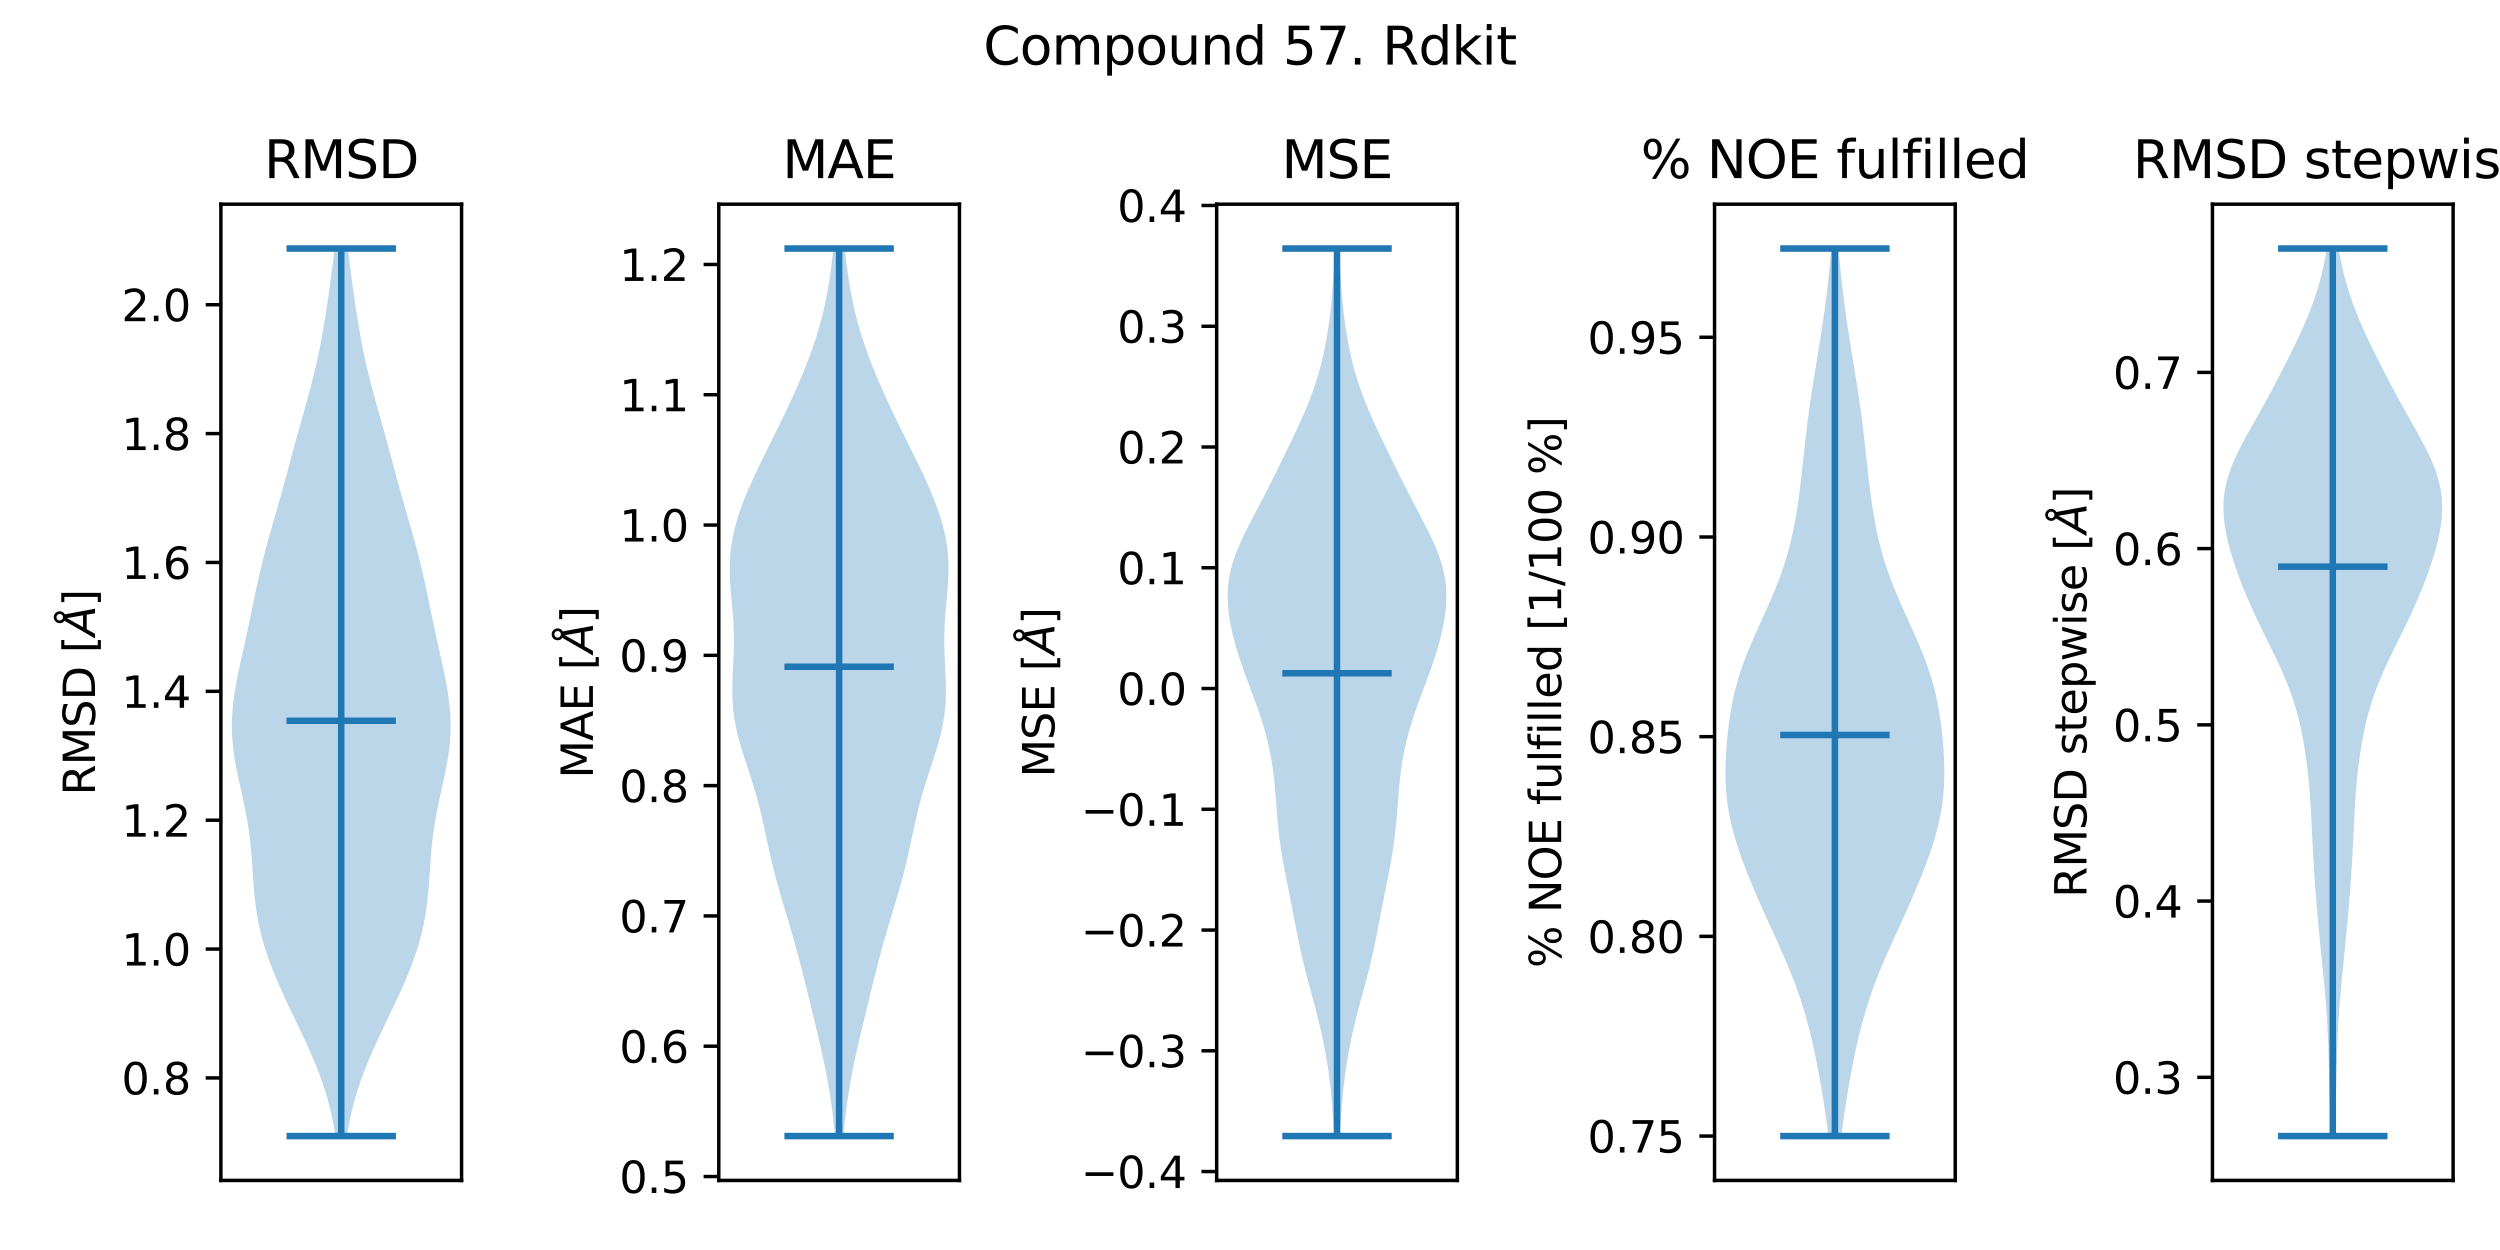 <?xml version="1.0" encoding="utf-8" standalone="no"?>
<!DOCTYPE svg PUBLIC "-//W3C//DTD SVG 1.1//EN"
  "http://www.w3.org/Graphics/SVG/1.1/DTD/svg11.dtd">
<svg xmlns:xlink="http://www.w3.org/1999/xlink" width="576pt" height="288pt" viewBox="0 0 576 288" xmlns="http://www.w3.org/2000/svg" version="1.1">
 <defs>
  <style type="text/css">*{stroke-linejoin: round; stroke-linecap: butt}</style>
 </defs>
 <g id="figure_1">
  <g id="patch_1">
   <path d="M 0 288 
L 576 288 
L 576 0 
L 0 0 
z
" style="fill: #ffffff"/>
  </g>
  <g id="axes_1">
   <g id="patch_2">
    <path d="M 50.892 271.972 
L 106.344 271.972 
L 106.344 47.04 
L 50.892 47.04 
z
" style="fill: #ffffff"/>
   </g>
   <g id="PolyCollection_1">
    <path d="M 79.965 261.748 
L 77.272 261.748 
L 76.938 259.682 
L 76.541 257.617 
L 76.077 255.551 
L 75.541 253.486 
L 74.932 251.42 
L 74.252 249.355 
L 73.503 247.289 
L 72.691 245.224 
L 71.823 243.158 
L 70.909 241.093 
L 69.958 239.027 
L 68.983 236.962 
L 67.995 234.896 
L 67.005 232.831 
L 66.026 230.765 
L 65.07 228.7 
L 64.149 226.634 
L 63.274 224.569 
L 62.455 222.503 
L 61.702 220.438 
L 61.023 218.372 
L 60.423 216.307 
L 59.905 214.241 
L 59.47 212.176 
L 59.113 210.11 
L 58.827 208.045 
L 58.603 205.979 
L 58.424 203.914 
L 58.276 201.848 
L 58.139 199.783 
L 57.994 197.718 
L 57.824 195.652 
L 57.615 193.587 
L 57.355 191.521 
L 57.04 189.456 
L 56.671 187.39 
L 56.256 185.325 
L 55.809 183.259 
L 55.347 181.194 
L 54.891 179.128 
L 54.465 177.063 
L 54.09 174.997 
L 53.784 172.932 
L 53.563 170.866 
L 53.438 168.801 
L 53.413 166.735 
L 53.488 164.67 
L 53.656 162.604 
L 53.909 160.539 
L 54.232 158.473 
L 54.612 156.408 
L 55.034 154.342 
L 55.481 152.277 
L 55.94 150.211 
L 56.402 148.146 
L 56.857 146.08 
L 57.302 144.015 
L 57.736 141.949 
L 58.164 139.884 
L 58.589 137.818 
L 59.021 135.753 
L 59.468 133.687 
L 59.936 131.622 
L 60.43 129.556 
L 60.953 127.491 
L 61.503 125.425 
L 62.076 123.36 
L 62.664 121.294 
L 63.261 119.229 
L 63.857 117.163 
L 64.447 115.098 
L 65.027 113.032 
L 65.597 110.967 
L 66.158 108.901 
L 66.714 106.836 
L 67.27 104.77 
L 67.831 102.705 
L 68.398 100.639 
L 68.974 98.574 
L 69.554 96.508 
L 70.136 94.443 
L 70.713 92.378 
L 71.277 90.312 
L 71.822 88.247 
L 72.341 86.181 
L 72.829 84.116 
L 73.286 82.05 
L 73.711 79.985 
L 74.106 77.919 
L 74.473 75.854 
L 74.817 73.788 
L 75.142 71.723 
L 75.452 69.657 
L 75.748 67.592 
L 76.034 65.526 
L 76.31 63.461 
L 76.576 61.395 
L 76.83 59.33 
L 77.071 57.264 
L 80.165 57.264 
L 80.165 57.264 
L 80.406 59.33 
L 80.661 61.395 
L 80.926 63.461 
L 81.202 65.526 
L 81.488 67.592 
L 81.785 69.657 
L 82.094 71.723 
L 82.419 73.788 
L 82.764 75.854 
L 83.131 77.919 
L 83.525 79.985 
L 83.95 82.05 
L 84.407 84.116 
L 84.896 86.181 
L 85.415 88.247 
L 85.959 90.312 
L 86.523 92.378 
L 87.1 94.443 
L 87.682 96.508 
L 88.263 98.574 
L 88.838 100.639 
L 89.406 102.705 
L 89.966 104.77 
L 90.522 106.836 
L 91.079 108.901 
L 91.639 110.967 
L 92.209 113.032 
L 92.789 115.098 
L 93.379 117.163 
L 93.976 119.229 
L 94.572 121.294 
L 95.161 123.36 
L 95.733 125.425 
L 96.284 127.491 
L 96.806 129.556 
L 97.301 131.622 
L 97.769 133.687 
L 98.215 135.753 
L 98.647 137.818 
L 99.073 139.884 
L 99.5 141.949 
L 99.935 144.015 
L 100.38 146.08 
L 100.835 148.146 
L 101.296 150.211 
L 101.756 152.277 
L 102.203 154.342 
L 102.624 156.408 
L 103.004 158.473 
L 103.328 160.539 
L 103.581 162.604 
L 103.749 164.67 
L 103.823 166.735 
L 103.798 168.801 
L 103.673 170.866 
L 103.453 172.932 
L 103.147 174.997 
L 102.771 177.063 
L 102.345 179.128 
L 101.89 181.194 
L 101.428 183.259 
L 100.98 185.325 
L 100.565 187.39 
L 100.197 189.456 
L 99.882 191.521 
L 99.622 193.587 
L 99.412 195.652 
L 99.242 197.718 
L 99.098 199.783 
L 98.96 201.848 
L 98.812 203.914 
L 98.634 205.979 
L 98.409 208.045 
L 98.124 210.11 
L 97.767 212.176 
L 97.331 214.241 
L 96.813 216.307 
L 96.213 218.372 
L 95.534 220.438 
L 94.781 222.503 
L 93.963 224.569 
L 93.088 226.634 
L 92.166 228.7 
L 91.21 230.765 
L 90.232 232.831 
L 89.242 234.896 
L 88.253 236.962 
L 87.278 239.027 
L 86.328 241.093 
L 85.414 243.158 
L 84.546 245.224 
L 83.734 247.289 
L 82.985 249.355 
L 82.304 251.42 
L 81.696 253.486 
L 81.16 255.551 
L 80.695 257.617 
L 80.299 259.682 
L 79.965 261.748 
z
" clip-path="url(#p88d1f83122)" style="fill: #1f77b4; fill-opacity: 0.3"/>
   </g>
   <g id="matplotlib.axis_1">
    <g id="ytick_1">
     <g id="line2d_1">
      <defs>
       <path id="m8c97318bf1" d="M 0 0 
L -3.5 0 
" style="stroke: #000000; stroke-width: 0.8"/>
      </defs>
      <g>
       <use xlink:href="#m8c97318bf1" x="50.892" y="248.359" style="stroke: #000000; stroke-width: 0.8"/>
      </g>
     </g>
     <g id="text_1">
      <!-- 0.8 -->
      <g transform="translate(27.989 252.159)scale(0.1 -0.1)">
       <defs>
        <path id="DejaVuSans-30" d="M 2034 4250 
Q 1547 4250 1301 3770 
Q 1056 3291 1056 2328 
Q 1056 1369 1301 889 
Q 1547 409 2034 409 
Q 2525 409 2770 889 
Q 3016 1369 3016 2328 
Q 3016 3291 2770 3770 
Q 2525 4250 2034 4250 
z
M 2034 4750 
Q 2819 4750 3233 4129 
Q 3647 3509 3647 2328 
Q 3647 1150 3233 529 
Q 2819 -91 2034 -91 
Q 1250 -91 836 529 
Q 422 1150 422 2328 
Q 422 3509 836 4129 
Q 1250 4750 2034 4750 
z
" transform="scale(0.016)"/>
        <path id="DejaVuSans-2e" d="M 684 794 
L 1344 794 
L 1344 0 
L 684 0 
L 684 794 
z
" transform="scale(0.016)"/>
        <path id="DejaVuSans-38" d="M 2034 2216 
Q 1584 2216 1326 1975 
Q 1069 1734 1069 1313 
Q 1069 891 1326 650 
Q 1584 409 2034 409 
Q 2484 409 2743 651 
Q 3003 894 3003 1313 
Q 3003 1734 2745 1975 
Q 2488 2216 2034 2216 
z
M 1403 2484 
Q 997 2584 770 2862 
Q 544 3141 544 3541 
Q 544 4100 942 4425 
Q 1341 4750 2034 4750 
Q 2731 4750 3128 4425 
Q 3525 4100 3525 3541 
Q 3525 3141 3298 2862 
Q 3072 2584 2669 2484 
Q 3125 2378 3379 2068 
Q 3634 1759 3634 1313 
Q 3634 634 3220 271 
Q 2806 -91 2034 -91 
Q 1263 -91 848 271 
Q 434 634 434 1313 
Q 434 1759 690 2068 
Q 947 2378 1403 2484 
z
M 1172 3481 
Q 1172 3119 1398 2916 
Q 1625 2713 2034 2713 
Q 2441 2713 2670 2916 
Q 2900 3119 2900 3481 
Q 2900 3844 2670 4047 
Q 2441 4250 2034 4250 
Q 1625 4250 1398 4047 
Q 1172 3844 1172 3481 
z
" transform="scale(0.016)"/>
       </defs>
       <use xlink:href="#DejaVuSans-30"/>
       <use xlink:href="#DejaVuSans-2e" x="63.623"/>
       <use xlink:href="#DejaVuSans-38" x="95.41"/>
      </g>
     </g>
    </g>
    <g id="ytick_2">
     <g id="line2d_2">
      <g>
       <use xlink:href="#m8c97318bf1" x="50.892" y="218.667" style="stroke: #000000; stroke-width: 0.8"/>
      </g>
     </g>
     <g id="text_2">
      <!-- 1.0 -->
      <g transform="translate(27.989 222.466)scale(0.1 -0.1)">
       <defs>
        <path id="DejaVuSans-31" d="M 794 531 
L 1825 531 
L 1825 4091 
L 703 3866 
L 703 4441 
L 1819 4666 
L 2450 4666 
L 2450 531 
L 3481 531 
L 3481 0 
L 794 0 
L 794 531 
z
" transform="scale(0.016)"/>
       </defs>
       <use xlink:href="#DejaVuSans-31"/>
       <use xlink:href="#DejaVuSans-2e" x="63.623"/>
       <use xlink:href="#DejaVuSans-30" x="95.41"/>
      </g>
     </g>
    </g>
    <g id="ytick_3">
     <g id="line2d_3">
      <g>
       <use xlink:href="#m8c97318bf1" x="50.892" y="188.974" style="stroke: #000000; stroke-width: 0.8"/>
      </g>
     </g>
     <g id="text_3">
      <!-- 1.2 -->
      <g transform="translate(27.989 192.773)scale(0.1 -0.1)">
       <defs>
        <path id="DejaVuSans-32" d="M 1228 531 
L 3431 531 
L 3431 0 
L 469 0 
L 469 531 
Q 828 903 1448 1529 
Q 2069 2156 2228 2338 
Q 2531 2678 2651 2914 
Q 2772 3150 2772 3378 
Q 2772 3750 2511 3984 
Q 2250 4219 1831 4219 
Q 1534 4219 1204 4116 
Q 875 4013 500 3803 
L 500 4441 
Q 881 4594 1212 4672 
Q 1544 4750 1819 4750 
Q 2544 4750 2975 4387 
Q 3406 4025 3406 3419 
Q 3406 3131 3298 2873 
Q 3191 2616 2906 2266 
Q 2828 2175 2409 1742 
Q 1991 1309 1228 531 
z
" transform="scale(0.016)"/>
       </defs>
       <use xlink:href="#DejaVuSans-31"/>
       <use xlink:href="#DejaVuSans-2e" x="63.623"/>
       <use xlink:href="#DejaVuSans-32" x="95.41"/>
      </g>
     </g>
    </g>
    <g id="ytick_4">
     <g id="line2d_4">
      <g>
       <use xlink:href="#m8c97318bf1" x="50.892" y="159.282" style="stroke: #000000; stroke-width: 0.8"/>
      </g>
     </g>
     <g id="text_4">
      <!-- 1.4 -->
      <g transform="translate(27.989 163.081)scale(0.1 -0.1)">
       <defs>
        <path id="DejaVuSans-34" d="M 2419 4116 
L 825 1625 
L 2419 1625 
L 2419 4116 
z
M 2253 4666 
L 3047 4666 
L 3047 1625 
L 3713 1625 
L 3713 1100 
L 3047 1100 
L 3047 0 
L 2419 0 
L 2419 1100 
L 313 1100 
L 313 1709 
L 2253 4666 
z
" transform="scale(0.016)"/>
       </defs>
       <use xlink:href="#DejaVuSans-31"/>
       <use xlink:href="#DejaVuSans-2e" x="63.623"/>
       <use xlink:href="#DejaVuSans-34" x="95.41"/>
      </g>
     </g>
    </g>
    <g id="ytick_5">
     <g id="line2d_5">
      <g>
       <use xlink:href="#m8c97318bf1" x="50.892" y="129.589" style="stroke: #000000; stroke-width: 0.8"/>
      </g>
     </g>
     <g id="text_5">
      <!-- 1.6 -->
      <g transform="translate(27.989 133.388)scale(0.1 -0.1)">
       <defs>
        <path id="DejaVuSans-36" d="M 2113 2584 
Q 1688 2584 1439 2293 
Q 1191 2003 1191 1497 
Q 1191 994 1439 701 
Q 1688 409 2113 409 
Q 2538 409 2786 701 
Q 3034 994 3034 1497 
Q 3034 2003 2786 2293 
Q 2538 2584 2113 2584 
z
M 3366 4563 
L 3366 3988 
Q 3128 4100 2886 4159 
Q 2644 4219 2406 4219 
Q 1781 4219 1451 3797 
Q 1122 3375 1075 2522 
Q 1259 2794 1537 2939 
Q 1816 3084 2150 3084 
Q 2853 3084 3261 2657 
Q 3669 2231 3669 1497 
Q 3669 778 3244 343 
Q 2819 -91 2113 -91 
Q 1303 -91 875 529 
Q 447 1150 447 2328 
Q 447 3434 972 4092 
Q 1497 4750 2381 4750 
Q 2619 4750 2861 4703 
Q 3103 4656 3366 4563 
z
" transform="scale(0.016)"/>
       </defs>
       <use xlink:href="#DejaVuSans-31"/>
       <use xlink:href="#DejaVuSans-2e" x="63.623"/>
       <use xlink:href="#DejaVuSans-36" x="95.41"/>
      </g>
     </g>
    </g>
    <g id="ytick_6">
     <g id="line2d_6">
      <g>
       <use xlink:href="#m8c97318bf1" x="50.892" y="99.896" style="stroke: #000000; stroke-width: 0.8"/>
      </g>
     </g>
     <g id="text_6">
      <!-- 1.8 -->
      <g transform="translate(27.989 103.695)scale(0.1 -0.1)">
       <use xlink:href="#DejaVuSans-31"/>
       <use xlink:href="#DejaVuSans-2e" x="63.623"/>
       <use xlink:href="#DejaVuSans-38" x="95.41"/>
      </g>
     </g>
    </g>
    <g id="ytick_7">
     <g id="line2d_7">
      <g>
       <use xlink:href="#m8c97318bf1" x="50.892" y="70.204" style="stroke: #000000; stroke-width: 0.8"/>
      </g>
     </g>
     <g id="text_7">
      <!-- 2.0 -->
      <g transform="translate(27.989 74.003)scale(0.1 -0.1)">
       <use xlink:href="#DejaVuSans-32"/>
       <use xlink:href="#DejaVuSans-2e" x="63.623"/>
       <use xlink:href="#DejaVuSans-30" x="95.41"/>
      </g>
     </g>
    </g>
    <g id="text_8">
     <!-- RMSD [$\AA$] -->
     <g transform="translate(21.91 183.256)rotate(-90)scale(0.1 -0.1)">
      <defs>
       <path id="DejaVuSans-52" d="M 2841 2188 
Q 3044 2119 3236 1894 
Q 3428 1669 3622 1275 
L 4263 0 
L 3584 0 
L 2988 1197 
Q 2756 1666 2539 1819 
Q 2322 1972 1947 1972 
L 1259 1972 
L 1259 0 
L 628 0 
L 628 4666 
L 2053 4666 
Q 2853 4666 3247 4331 
Q 3641 3997 3641 3322 
Q 3641 2881 3436 2590 
Q 3231 2300 2841 2188 
z
M 1259 4147 
L 1259 2491 
L 2053 2491 
Q 2509 2491 2742 2702 
Q 2975 2913 2975 3322 
Q 2975 3731 2742 3939 
Q 2509 4147 2053 4147 
L 1259 4147 
z
" transform="scale(0.016)"/>
       <path id="DejaVuSans-4d" d="M 628 4666 
L 1569 4666 
L 2759 1491 
L 3956 4666 
L 4897 4666 
L 4897 0 
L 4281 0 
L 4281 4097 
L 3078 897 
L 2444 897 
L 1241 4097 
L 1241 0 
L 628 0 
L 628 4666 
z
" transform="scale(0.016)"/>
       <path id="DejaVuSans-53" d="M 3425 4513 
L 3425 3897 
Q 3066 4069 2747 4153 
Q 2428 4238 2131 4238 
Q 1616 4238 1336 4038 
Q 1056 3838 1056 3469 
Q 1056 3159 1242 3001 
Q 1428 2844 1947 2747 
L 2328 2669 
Q 3034 2534 3370 2195 
Q 3706 1856 3706 1288 
Q 3706 609 3251 259 
Q 2797 -91 1919 -91 
Q 1588 -91 1214 -16 
Q 841 59 441 206 
L 441 856 
Q 825 641 1194 531 
Q 1563 422 1919 422 
Q 2459 422 2753 634 
Q 3047 847 3047 1241 
Q 3047 1584 2836 1778 
Q 2625 1972 2144 2069 
L 1759 2144 
Q 1053 2284 737 2584 
Q 422 2884 422 3419 
Q 422 4038 858 4394 
Q 1294 4750 2059 4750 
Q 2388 4750 2728 4690 
Q 3069 4631 3425 4513 
z
" transform="scale(0.016)"/>
       <path id="DejaVuSans-44" d="M 1259 4147 
L 1259 519 
L 2022 519 
Q 2988 519 3436 956 
Q 3884 1394 3884 2338 
Q 3884 3275 3436 3711 
Q 2988 4147 2022 4147 
L 1259 4147 
z
M 628 4666 
L 1925 4666 
Q 3281 4666 3915 4102 
Q 4550 3538 4550 2338 
Q 4550 1131 3912 565 
Q 3275 0 1925 0 
L 628 0 
L 628 4666 
z
" transform="scale(0.016)"/>
       <path id="DejaVuSans-20" transform="scale(0.016)"/>
       <path id="DejaVuSans-5b" d="M 550 4863 
L 1875 4863 
L 1875 4416 
L 1125 4416 
L 1125 -397 
L 1875 -397 
L 1875 -844 
L 550 -844 
L 550 4863 
z
" transform="scale(0.016)"/>
       <path id="DejaVuSans-Oblique-c5" d="M 3188 5081 
Q 3188 5278 3048 5417 
Q 2909 5556 2713 5556 
Q 2513 5556 2377 5420 
Q 2241 5284 2241 5081 
Q 2241 4884 2377 4746 
Q 2513 4609 2713 4609 
Q 2909 4609 3048 4746 
Q 3188 4884 3188 5081 
z
M 2203 4397 
Q 2034 4513 1945 4689 
Q 1856 4866 1856 5081 
Q 1856 5438 2106 5689 
Q 2356 5941 2713 5941 
Q 3069 5941 3320 5689 
Q 3572 5438 3572 5081 
Q 3572 4834 3458 4643 
Q 3344 4453 3128 4341 
L 3938 0 
L 3278 0 
L 3084 1197 
L 984 1197 
L 325 0 
L -341 0 
L 2203 4397 
z
M 2584 4044 
L 1275 1722 
L 2988 1722 
L 2584 4044 
z
" transform="scale(0.016)"/>
       <path id="DejaVuSans-5d" d="M 1947 4863 
L 1947 -844 
L 622 -844 
L 622 -397 
L 1369 -397 
L 1369 4416 
L 622 4416 
L 622 4863 
L 1947 4863 
z
" transform="scale(0.016)"/>
      </defs>
      <use xlink:href="#DejaVuSans-52" transform="translate(0 0.172)"/>
      <use xlink:href="#DejaVuSans-4d" transform="translate(69.482 0.172)"/>
      <use xlink:href="#DejaVuSans-53" transform="translate(155.762 0.172)"/>
      <use xlink:href="#DejaVuSans-44" transform="translate(219.238 0.172)"/>
      <use xlink:href="#DejaVuSans-20" transform="translate(296.24 0.172)"/>
      <use xlink:href="#DejaVuSans-5b" transform="translate(328.027 0.172)"/>
      <use xlink:href="#DejaVuSans-Oblique-c5" transform="translate(367.041 0.172)"/>
      <use xlink:href="#DejaVuSans-5d" transform="translate(435.449 0.172)"/>
     </g>
    </g>
   </g>
   <g id="LineCollection_1">
    <path d="M 66.016 166.065 
L 91.221 166.065 
" clip-path="url(#p88d1f83122)" style="fill: none; stroke: #1f77b4; stroke-width: 1.5"/>
   </g>
   <g id="LineCollection_2">
    <path d="M 66.016 57.264 
L 91.221 57.264 
" clip-path="url(#p88d1f83122)" style="fill: none; stroke: #1f77b4; stroke-width: 1.5"/>
   </g>
   <g id="LineCollection_3">
    <path d="M 66.016 261.748 
L 91.221 261.748 
" clip-path="url(#p88d1f83122)" style="fill: none; stroke: #1f77b4; stroke-width: 1.5"/>
   </g>
   <g id="LineCollection_4">
    <path d="M 78.618 261.748 
L 78.618 57.264 
" clip-path="url(#p88d1f83122)" style="fill: none; stroke: #1f77b4; stroke-width: 1.5"/>
   </g>
   <g id="patch_3">
    <path d="M 50.892 271.972 
L 50.892 47.04 
" style="fill: none; stroke: #000000; stroke-width: 0.8; stroke-linejoin: miter; stroke-linecap: square"/>
   </g>
   <g id="patch_4">
    <path d="M 106.344 271.972 
L 106.344 47.04 
" style="fill: none; stroke: #000000; stroke-width: 0.8; stroke-linejoin: miter; stroke-linecap: square"/>
   </g>
   <g id="patch_5">
    <path d="M 50.892 271.972 
L 106.344 271.972 
" style="fill: none; stroke: #000000; stroke-width: 0.8; stroke-linejoin: miter; stroke-linecap: square"/>
   </g>
   <g id="patch_6">
    <path d="M 50.892 47.04 
L 106.344 47.04 
" style="fill: none; stroke: #000000; stroke-width: 0.8; stroke-linejoin: miter; stroke-linecap: square"/>
   </g>
   <g id="text_9">
    <!-- RMSD -->
    <g transform="translate(60.843 41.04)scale(0.12 -0.12)">
     <use xlink:href="#DejaVuSans-52"/>
     <use xlink:href="#DejaVuSans-4d" x="69.482"/>
     <use xlink:href="#DejaVuSans-53" x="155.762"/>
     <use xlink:href="#DejaVuSans-44" x="219.238"/>
    </g>
   </g>
  </g>
  <g id="axes_2">
   <g id="patch_7">
    <path d="M 165.607 271.972 
L 221.058 271.972 
L 221.058 47.04 
L 165.607 47.04 
z
" style="fill: #ffffff"/>
   </g>
   <g id="PolyCollection_2">
    <path d="M 194.298 261.748 
L 192.366 261.748 
L 192.17 259.682 
L 191.947 257.617 
L 191.693 255.551 
L 191.407 253.486 
L 191.089 251.42 
L 190.738 249.355 
L 190.355 247.289 
L 189.943 245.224 
L 189.504 243.158 
L 189.043 241.093 
L 188.565 239.027 
L 188.075 236.962 
L 187.576 234.896 
L 187.074 232.831 
L 186.569 230.765 
L 186.063 228.7 
L 185.553 226.634 
L 185.038 224.569 
L 184.512 222.503 
L 183.973 220.438 
L 183.416 218.372 
L 182.839 216.307 
L 182.244 214.241 
L 181.632 212.176 
L 181.012 210.11 
L 180.392 208.045 
L 179.782 205.979 
L 179.192 203.914 
L 178.63 201.848 
L 178.103 199.783 
L 177.608 197.718 
L 177.142 195.652 
L 176.695 193.587 
L 176.253 191.521 
L 175.801 189.456 
L 175.323 187.39 
L 174.806 185.325 
L 174.244 183.259 
L 173.635 181.194 
L 172.987 179.128 
L 172.314 177.063 
L 171.637 174.997 
L 170.98 172.932 
L 170.372 170.866 
L 169.837 168.801 
L 169.397 166.735 
L 169.066 164.67 
L 168.847 162.604 
L 168.736 160.539 
L 168.718 158.473 
L 168.77 156.408 
L 168.864 154.342 
L 168.968 152.277 
L 169.053 150.211 
L 169.097 148.146 
L 169.084 146.08 
L 169.009 144.015 
L 168.877 141.949 
L 168.704 139.884 
L 168.514 137.818 
L 168.335 135.753 
L 168.197 133.687 
L 168.127 131.622 
L 168.149 129.556 
L 168.279 127.491 
L 168.527 125.425 
L 168.896 123.36 
L 169.381 121.294 
L 169.974 119.229 
L 170.666 117.163 
L 171.444 115.098 
L 172.294 113.032 
L 173.204 110.967 
L 174.16 108.901 
L 175.15 106.836 
L 176.162 104.77 
L 177.185 102.705 
L 178.211 100.639 
L 179.23 98.574 
L 180.237 96.508 
L 181.226 94.443 
L 182.192 92.378 
L 183.132 90.312 
L 184.041 88.247 
L 184.915 86.181 
L 185.75 84.116 
L 186.542 82.05 
L 187.285 79.985 
L 187.975 77.919 
L 188.61 75.854 
L 189.186 73.788 
L 189.705 71.723 
L 190.168 69.657 
L 190.577 67.592 
L 190.938 65.526 
L 191.256 63.461 
L 191.537 61.395 
L 191.785 59.33 
L 192.006 57.264 
L 194.658 57.264 
L 194.658 57.264 
L 194.88 59.33 
L 195.128 61.395 
L 195.408 63.461 
L 195.726 65.526 
L 196.087 67.592 
L 196.497 69.657 
L 196.959 71.723 
L 197.478 73.788 
L 198.055 75.854 
L 198.689 77.919 
L 199.38 79.985 
L 200.123 82.05 
L 200.914 84.116 
L 201.75 86.181 
L 202.624 88.247 
L 203.533 90.312 
L 204.472 92.378 
L 205.439 94.443 
L 206.427 96.508 
L 207.434 98.574 
L 208.454 100.639 
L 209.479 102.705 
L 210.503 104.77 
L 211.515 106.836 
L 212.505 108.901 
L 213.461 110.967 
L 214.37 113.032 
L 215.22 115.098 
L 215.998 117.163 
L 216.69 119.229 
L 217.284 121.294 
L 217.769 123.36 
L 218.137 125.425 
L 218.385 127.491 
L 218.515 129.556 
L 218.537 131.622 
L 218.468 133.687 
L 218.33 135.753 
L 218.151 137.818 
L 217.96 139.884 
L 217.788 141.949 
L 217.656 144.015 
L 217.58 146.08 
L 217.567 148.146 
L 217.611 150.211 
L 217.697 152.277 
L 217.801 154.342 
L 217.894 156.408 
L 217.946 158.473 
L 217.928 160.539 
L 217.817 162.604 
L 217.599 164.67 
L 217.267 166.735 
L 216.827 168.801 
L 216.292 170.866 
L 215.684 172.932 
L 215.028 174.997 
L 214.35 177.063 
L 213.677 179.128 
L 213.029 181.194 
L 212.42 183.259 
L 211.858 185.325 
L 211.342 187.39 
L 210.864 189.456 
L 210.411 191.521 
L 209.969 193.587 
L 209.522 195.652 
L 209.056 197.718 
L 208.562 199.783 
L 208.034 201.848 
L 207.473 203.914 
L 206.883 205.979 
L 206.273 208.045 
L 205.652 210.11 
L 205.032 212.176 
L 204.421 214.241 
L 203.825 216.307 
L 203.249 218.372 
L 202.691 220.438 
L 202.152 222.503 
L 201.627 224.569 
L 201.111 226.634 
L 200.602 228.7 
L 200.096 230.765 
L 199.591 232.831 
L 199.088 234.896 
L 198.59 236.962 
L 198.099 239.027 
L 197.621 241.093 
L 197.16 243.158 
L 196.722 245.224 
L 196.31 247.289 
L 195.927 249.355 
L 195.576 251.42 
L 195.258 253.486 
L 194.972 255.551 
L 194.718 257.617 
L 194.494 259.682 
L 194.298 261.748 
z
" clip-path="url(#p399705c1eb)" style="fill: #1f77b4; fill-opacity: 0.3"/>
   </g>
   <g id="matplotlib.axis_2">
    <g id="ytick_8">
     <g id="line2d_8">
      <g>
       <use xlink:href="#m8c97318bf1" x="165.607" y="271.067" style="stroke: #000000; stroke-width: 0.8"/>
      </g>
     </g>
     <g id="text_10">
      <!-- 0.5 -->
      <g transform="translate(142.703 274.866)scale(0.1 -0.1)">
       <defs>
        <path id="DejaVuSans-35" d="M 691 4666 
L 3169 4666 
L 3169 4134 
L 1269 4134 
L 1269 2991 
Q 1406 3038 1543 3061 
Q 1681 3084 1819 3084 
Q 2600 3084 3056 2656 
Q 3513 2228 3513 1497 
Q 3513 744 3044 326 
Q 2575 -91 1722 -91 
Q 1428 -91 1123 -41 
Q 819 9 494 109 
L 494 744 
Q 775 591 1075 516 
Q 1375 441 1709 441 
Q 2250 441 2565 725 
Q 2881 1009 2881 1497 
Q 2881 1984 2565 2268 
Q 2250 2553 1709 2553 
Q 1456 2553 1204 2497 
Q 953 2441 691 2322 
L 691 4666 
z
" transform="scale(0.016)"/>
       </defs>
       <use xlink:href="#DejaVuSans-30"/>
       <use xlink:href="#DejaVuSans-2e" x="63.623"/>
       <use xlink:href="#DejaVuSans-35" x="95.41"/>
      </g>
     </g>
    </g>
    <g id="ytick_9">
     <g id="line2d_9">
      <g>
       <use xlink:href="#m8c97318bf1" x="165.607" y="241.048" style="stroke: #000000; stroke-width: 0.8"/>
      </g>
     </g>
     <g id="text_11">
      <!-- 0.6 -->
      <g transform="translate(142.703 244.847)scale(0.1 -0.1)">
       <use xlink:href="#DejaVuSans-30"/>
       <use xlink:href="#DejaVuSans-2e" x="63.623"/>
       <use xlink:href="#DejaVuSans-36" x="95.41"/>
      </g>
     </g>
    </g>
    <g id="ytick_10">
     <g id="line2d_10">
      <g>
       <use xlink:href="#m8c97318bf1" x="165.607" y="211.029" style="stroke: #000000; stroke-width: 0.8"/>
      </g>
     </g>
     <g id="text_12">
      <!-- 0.7 -->
      <g transform="translate(142.703 214.828)scale(0.1 -0.1)">
       <defs>
        <path id="DejaVuSans-37" d="M 525 4666 
L 3525 4666 
L 3525 4397 
L 1831 0 
L 1172 0 
L 2766 4134 
L 525 4134 
L 525 4666 
z
" transform="scale(0.016)"/>
       </defs>
       <use xlink:href="#DejaVuSans-30"/>
       <use xlink:href="#DejaVuSans-2e" x="63.623"/>
       <use xlink:href="#DejaVuSans-37" x="95.41"/>
      </g>
     </g>
    </g>
    <g id="ytick_11">
     <g id="line2d_11">
      <g>
       <use xlink:href="#m8c97318bf1" x="165.607" y="181.01" style="stroke: #000000; stroke-width: 0.8"/>
      </g>
     </g>
     <g id="text_13">
      <!-- 0.8 -->
      <g transform="translate(142.703 184.809)scale(0.1 -0.1)">
       <use xlink:href="#DejaVuSans-30"/>
       <use xlink:href="#DejaVuSans-2e" x="63.623"/>
       <use xlink:href="#DejaVuSans-38" x="95.41"/>
      </g>
     </g>
    </g>
    <g id="ytick_12">
     <g id="line2d_12">
      <g>
       <use xlink:href="#m8c97318bf1" x="165.607" y="150.991" style="stroke: #000000; stroke-width: 0.8"/>
      </g>
     </g>
     <g id="text_14">
      <!-- 0.9 -->
      <g transform="translate(142.703 154.79)scale(0.1 -0.1)">
       <defs>
        <path id="DejaVuSans-39" d="M 703 97 
L 703 672 
Q 941 559 1184 500 
Q 1428 441 1663 441 
Q 2288 441 2617 861 
Q 2947 1281 2994 2138 
Q 2813 1869 2534 1725 
Q 2256 1581 1919 1581 
Q 1219 1581 811 2004 
Q 403 2428 403 3163 
Q 403 3881 828 4315 
Q 1253 4750 1959 4750 
Q 2769 4750 3195 4129 
Q 3622 3509 3622 2328 
Q 3622 1225 3098 567 
Q 2575 -91 1691 -91 
Q 1453 -91 1209 -44 
Q 966 3 703 97 
z
M 1959 2075 
Q 2384 2075 2632 2365 
Q 2881 2656 2881 3163 
Q 2881 3666 2632 3958 
Q 2384 4250 1959 4250 
Q 1534 4250 1286 3958 
Q 1038 3666 1038 3163 
Q 1038 2656 1286 2365 
Q 1534 2075 1959 2075 
z
" transform="scale(0.016)"/>
       </defs>
       <use xlink:href="#DejaVuSans-30"/>
       <use xlink:href="#DejaVuSans-2e" x="63.623"/>
       <use xlink:href="#DejaVuSans-39" x="95.41"/>
      </g>
     </g>
    </g>
    <g id="ytick_13">
     <g id="line2d_13">
      <g>
       <use xlink:href="#m8c97318bf1" x="165.607" y="120.972" style="stroke: #000000; stroke-width: 0.8"/>
      </g>
     </g>
     <g id="text_15">
      <!-- 1.0 -->
      <g transform="translate(142.703 124.771)scale(0.1 -0.1)">
       <use xlink:href="#DejaVuSans-31"/>
       <use xlink:href="#DejaVuSans-2e" x="63.623"/>
       <use xlink:href="#DejaVuSans-30" x="95.41"/>
      </g>
     </g>
    </g>
    <g id="ytick_14">
     <g id="line2d_14">
      <g>
       <use xlink:href="#m8c97318bf1" x="165.607" y="90.952" style="stroke: #000000; stroke-width: 0.8"/>
      </g>
     </g>
     <g id="text_16">
      <!-- 1.1 -->
      <g transform="translate(142.703 94.752)scale(0.1 -0.1)">
       <use xlink:href="#DejaVuSans-31"/>
       <use xlink:href="#DejaVuSans-2e" x="63.623"/>
       <use xlink:href="#DejaVuSans-31" x="95.41"/>
      </g>
     </g>
    </g>
    <g id="ytick_15">
     <g id="line2d_15">
      <g>
       <use xlink:href="#m8c97318bf1" x="165.607" y="60.933" style="stroke: #000000; stroke-width: 0.8"/>
      </g>
     </g>
     <g id="text_17">
      <!-- 1.2 -->
      <g transform="translate(142.703 64.733)scale(0.1 -0.1)">
       <use xlink:href="#DejaVuSans-31"/>
       <use xlink:href="#DejaVuSans-2e" x="63.623"/>
       <use xlink:href="#DejaVuSans-32" x="95.41"/>
      </g>
     </g>
    </g>
    <g id="text_18">
     <!-- MAE [$\AA$] -->
     <g transform="translate(136.624 179.356)rotate(-90)scale(0.1 -0.1)">
      <defs>
       <path id="DejaVuSans-41" d="M 2188 4044 
L 1331 1722 
L 3047 1722 
L 2188 4044 
z
M 1831 4666 
L 2547 4666 
L 4325 0 
L 3669 0 
L 3244 1197 
L 1141 1197 
L 716 0 
L 50 0 
L 1831 4666 
z
" transform="scale(0.016)"/>
       <path id="DejaVuSans-45" d="M 628 4666 
L 3578 4666 
L 3578 4134 
L 1259 4134 
L 1259 2753 
L 3481 2753 
L 3481 2222 
L 1259 2222 
L 1259 531 
L 3634 531 
L 3634 0 
L 628 0 
L 628 4666 
z
" transform="scale(0.016)"/>
      </defs>
      <use xlink:href="#DejaVuSans-4d" transform="translate(0 0.172)"/>
      <use xlink:href="#DejaVuSans-41" transform="translate(86.279 0.172)"/>
      <use xlink:href="#DejaVuSans-45" transform="translate(154.688 0.172)"/>
      <use xlink:href="#DejaVuSans-20" transform="translate(217.871 0.172)"/>
      <use xlink:href="#DejaVuSans-5b" transform="translate(249.658 0.172)"/>
      <use xlink:href="#DejaVuSans-Oblique-c5" transform="translate(288.672 0.172)"/>
      <use xlink:href="#DejaVuSans-5d" transform="translate(357.08 0.172)"/>
     </g>
    </g>
   </g>
   <g id="LineCollection_5">
    <path d="M 180.73 153.617 
L 205.935 153.617 
" clip-path="url(#p399705c1eb)" style="fill: none; stroke: #1f77b4; stroke-width: 1.5"/>
   </g>
   <g id="LineCollection_6">
    <path d="M 180.73 57.264 
L 205.935 57.264 
" clip-path="url(#p399705c1eb)" style="fill: none; stroke: #1f77b4; stroke-width: 1.5"/>
   </g>
   <g id="LineCollection_7">
    <path d="M 180.73 261.748 
L 205.935 261.748 
" clip-path="url(#p399705c1eb)" style="fill: none; stroke: #1f77b4; stroke-width: 1.5"/>
   </g>
   <g id="LineCollection_8">
    <path d="M 193.332 261.748 
L 193.332 57.264 
" clip-path="url(#p399705c1eb)" style="fill: none; stroke: #1f77b4; stroke-width: 1.5"/>
   </g>
   <g id="patch_8">
    <path d="M 165.607 271.972 
L 165.607 47.04 
" style="fill: none; stroke: #000000; stroke-width: 0.8; stroke-linejoin: miter; stroke-linecap: square"/>
   </g>
   <g id="patch_9">
    <path d="M 221.058 271.972 
L 221.058 47.04 
" style="fill: none; stroke: #000000; stroke-width: 0.8; stroke-linejoin: miter; stroke-linecap: square"/>
   </g>
   <g id="patch_10">
    <path d="M 165.607 271.972 
L 221.058 271.972 
" style="fill: none; stroke: #000000; stroke-width: 0.8; stroke-linejoin: miter; stroke-linecap: square"/>
   </g>
   <g id="patch_11">
    <path d="M 165.607 47.04 
L 221.058 47.04 
" style="fill: none; stroke: #000000; stroke-width: 0.8; stroke-linejoin: miter; stroke-linecap: square"/>
   </g>
   <g id="text_19">
    <!-- MAE -->
    <g transform="translate(180.26 41.04)scale(0.12 -0.12)">
     <use xlink:href="#DejaVuSans-4d"/>
     <use xlink:href="#DejaVuSans-41" x="86.279"/>
     <use xlink:href="#DejaVuSans-45" x="154.688"/>
    </g>
   </g>
  </g>
  <g id="axes_3">
   <g id="patch_12">
    <path d="M 280.32 271.972 
L 335.772 271.972 
L 335.772 47.04 
L 280.32 47.04 
z
" style="fill: #ffffff"/>
   </g>
   <g id="PolyCollection_3">
    <path d="M 308.728 261.748 
L 307.364 261.748 
L 307.257 259.682 
L 307.135 257.617 
L 306.993 255.551 
L 306.826 253.486 
L 306.631 251.42 
L 306.403 249.355 
L 306.139 247.289 
L 305.837 245.224 
L 305.495 243.158 
L 305.112 241.093 
L 304.688 239.027 
L 304.225 236.962 
L 303.727 234.896 
L 303.199 232.831 
L 302.65 230.765 
L 302.09 228.7 
L 301.533 226.634 
L 300.988 224.569 
L 300.468 222.503 
L 299.977 220.438 
L 299.518 218.372 
L 299.087 216.307 
L 298.677 214.241 
L 298.279 212.176 
L 297.882 210.11 
L 297.481 208.045 
L 297.072 205.979 
L 296.658 203.914 
L 296.247 201.848 
L 295.849 199.783 
L 295.476 197.718 
L 295.139 195.652 
L 294.844 193.587 
L 294.595 191.521 
L 294.386 189.456 
L 294.209 187.39 
L 294.05 185.325 
L 293.892 183.259 
L 293.716 181.194 
L 293.507 179.128 
L 293.248 177.063 
L 292.928 174.997 
L 292.539 172.932 
L 292.076 170.866 
L 291.54 168.801 
L 290.933 166.735 
L 290.265 164.67 
L 289.546 162.604 
L 288.792 160.539 
L 288.021 158.473 
L 287.251 156.408 
L 286.5 154.342 
L 285.785 152.277 
L 285.118 150.211 
L 284.514 148.146 
L 283.981 146.08 
L 283.532 144.015 
L 283.181 141.949 
L 282.945 139.884 
L 282.841 137.818 
L 282.888 135.753 
L 283.099 133.687 
L 283.483 131.622 
L 284.037 129.556 
L 284.75 127.491 
L 285.599 125.425 
L 286.554 123.36 
L 287.583 121.294 
L 288.653 119.229 
L 289.738 117.163 
L 290.818 115.098 
L 291.884 113.032 
L 292.93 110.967 
L 293.96 108.901 
L 294.978 106.836 
L 295.988 104.77 
L 296.989 102.705 
L 297.979 100.639 
L 298.95 98.574 
L 299.891 96.508 
L 300.789 94.443 
L 301.634 92.378 
L 302.415 90.312 
L 303.126 88.247 
L 303.765 86.181 
L 304.333 84.116 
L 304.834 82.05 
L 305.274 79.985 
L 305.658 77.919 
L 305.993 75.854 
L 306.284 73.788 
L 306.536 71.723 
L 306.753 69.657 
L 306.939 67.592 
L 307.098 65.526 
L 307.234 63.461 
L 307.351 61.395 
L 307.452 59.33 
L 307.539 57.264 
L 308.553 57.264 
L 308.553 57.264 
L 308.641 59.33 
L 308.742 61.395 
L 308.858 63.461 
L 308.994 65.526 
L 309.154 67.592 
L 309.34 69.657 
L 309.557 71.723 
L 309.809 73.788 
L 310.1 75.854 
L 310.434 77.919 
L 310.819 79.985 
L 311.258 82.05 
L 311.76 84.116 
L 312.328 86.181 
L 312.967 88.247 
L 313.678 90.312 
L 314.459 92.378 
L 315.303 94.443 
L 316.202 96.508 
L 317.142 98.574 
L 318.113 100.639 
L 319.103 102.705 
L 320.105 104.77 
L 321.114 106.836 
L 322.132 108.901 
L 323.162 110.967 
L 324.209 113.032 
L 325.274 115.098 
L 326.355 117.163 
L 327.44 119.229 
L 328.51 121.294 
L 329.538 123.36 
L 330.494 125.425 
L 331.342 127.491 
L 332.055 129.556 
L 332.61 131.622 
L 332.994 133.687 
L 333.205 135.753 
L 333.251 137.818 
L 333.148 139.884 
L 332.911 141.949 
L 332.56 144.015 
L 332.112 146.08 
L 331.579 148.146 
L 330.974 150.211 
L 330.308 152.277 
L 329.593 154.342 
L 328.842 156.408 
L 328.072 158.473 
L 327.301 160.539 
L 326.547 162.604 
L 325.828 164.67 
L 325.159 166.735 
L 324.553 168.801 
L 324.016 170.866 
L 323.553 172.932 
L 323.164 174.997 
L 322.845 177.063 
L 322.586 179.128 
L 322.376 181.194 
L 322.201 183.259 
L 322.042 185.325 
L 321.883 187.39 
L 321.706 189.456 
L 321.498 191.521 
L 321.248 193.587 
L 320.954 195.652 
L 320.616 197.718 
L 320.243 199.783 
L 319.845 201.848 
L 319.434 203.914 
L 319.021 205.979 
L 318.612 208.045 
L 318.211 210.11 
L 317.814 212.176 
L 317.415 214.241 
L 317.005 216.307 
L 316.574 218.372 
L 316.115 220.438 
L 315.625 222.503 
L 315.104 224.569 
L 314.56 226.634 
L 314.002 228.7 
L 313.443 230.765 
L 312.893 232.831 
L 312.365 234.896 
L 311.867 236.962 
L 311.404 239.027 
L 310.981 241.093 
L 310.598 243.158 
L 310.256 245.224 
L 309.954 247.289 
L 309.69 249.355 
L 309.462 251.42 
L 309.267 253.486 
L 309.1 255.551 
L 308.958 257.617 
L 308.835 259.682 
L 308.728 261.748 
z
" clip-path="url(#p7fbea1c00a)" style="fill: #1f77b4; fill-opacity: 0.3"/>
   </g>
   <g id="matplotlib.axis_3">
    <g id="ytick_16">
     <g id="line2d_16">
      <g>
       <use xlink:href="#m8c97318bf1" x="280.32" y="269.928" style="stroke: #000000; stroke-width: 0.8"/>
      </g>
     </g>
     <g id="text_20">
      <!-- −0.4 -->
      <g transform="translate(249.038 273.728)scale(0.1 -0.1)">
       <defs>
        <path id="DejaVuSans-2212" d="M 678 2272 
L 4684 2272 
L 4684 1741 
L 678 1741 
L 678 2272 
z
" transform="scale(0.016)"/>
       </defs>
       <use xlink:href="#DejaVuSans-2212"/>
       <use xlink:href="#DejaVuSans-30" x="83.789"/>
       <use xlink:href="#DejaVuSans-2e" x="147.412"/>
       <use xlink:href="#DejaVuSans-34" x="179.199"/>
      </g>
     </g>
    </g>
    <g id="ytick_17">
     <g id="line2d_17">
      <g>
       <use xlink:href="#m8c97318bf1" x="280.32" y="242.105" style="stroke: #000000; stroke-width: 0.8"/>
      </g>
     </g>
     <g id="text_21">
      <!-- −0.3 -->
      <g transform="translate(249.038 245.904)scale(0.1 -0.1)">
       <defs>
        <path id="DejaVuSans-33" d="M 2597 2516 
Q 3050 2419 3304 2112 
Q 3559 1806 3559 1356 
Q 3559 666 3084 287 
Q 2609 -91 1734 -91 
Q 1441 -91 1130 -33 
Q 819 25 488 141 
L 488 750 
Q 750 597 1062 519 
Q 1375 441 1716 441 
Q 2309 441 2620 675 
Q 2931 909 2931 1356 
Q 2931 1769 2642 2001 
Q 2353 2234 1838 2234 
L 1294 2234 
L 1294 2753 
L 1863 2753 
Q 2328 2753 2575 2939 
Q 2822 3125 2822 3475 
Q 2822 3834 2567 4026 
Q 2313 4219 1838 4219 
Q 1578 4219 1281 4162 
Q 984 4106 628 3988 
L 628 4550 
Q 988 4650 1302 4700 
Q 1616 4750 1894 4750 
Q 2613 4750 3031 4423 
Q 3450 4097 3450 3541 
Q 3450 3153 3228 2886 
Q 3006 2619 2597 2516 
z
" transform="scale(0.016)"/>
       </defs>
       <use xlink:href="#DejaVuSans-2212"/>
       <use xlink:href="#DejaVuSans-30" x="83.789"/>
       <use xlink:href="#DejaVuSans-2e" x="147.412"/>
       <use xlink:href="#DejaVuSans-33" x="179.199"/>
      </g>
     </g>
    </g>
    <g id="ytick_18">
     <g id="line2d_18">
      <g>
       <use xlink:href="#m8c97318bf1" x="280.32" y="214.282" style="stroke: #000000; stroke-width: 0.8"/>
      </g>
     </g>
     <g id="text_22">
      <!-- −0.2 -->
      <g transform="translate(249.038 218.081)scale(0.1 -0.1)">
       <use xlink:href="#DejaVuSans-2212"/>
       <use xlink:href="#DejaVuSans-30" x="83.789"/>
       <use xlink:href="#DejaVuSans-2e" x="147.412"/>
       <use xlink:href="#DejaVuSans-32" x="179.199"/>
      </g>
     </g>
    </g>
    <g id="ytick_19">
     <g id="line2d_19">
      <g>
       <use xlink:href="#m8c97318bf1" x="280.32" y="186.459" style="stroke: #000000; stroke-width: 0.8"/>
      </g>
     </g>
     <g id="text_23">
      <!-- −0.1 -->
      <g transform="translate(249.038 190.258)scale(0.1 -0.1)">
       <use xlink:href="#DejaVuSans-2212"/>
       <use xlink:href="#DejaVuSans-30" x="83.789"/>
       <use xlink:href="#DejaVuSans-2e" x="147.412"/>
       <use xlink:href="#DejaVuSans-31" x="179.199"/>
      </g>
     </g>
    </g>
    <g id="ytick_20">
     <g id="line2d_20">
      <g>
       <use xlink:href="#m8c97318bf1" x="280.32" y="158.636" style="stroke: #000000; stroke-width: 0.8"/>
      </g>
     </g>
     <g id="text_24">
      <!-- 0.0 -->
      <g transform="translate(257.417 162.435)scale(0.1 -0.1)">
       <use xlink:href="#DejaVuSans-30"/>
       <use xlink:href="#DejaVuSans-2e" x="63.623"/>
       <use xlink:href="#DejaVuSans-30" x="95.41"/>
      </g>
     </g>
    </g>
    <g id="ytick_21">
     <g id="line2d_21">
      <g>
       <use xlink:href="#m8c97318bf1" x="280.32" y="130.812" style="stroke: #000000; stroke-width: 0.8"/>
      </g>
     </g>
     <g id="text_25">
      <!-- 0.1 -->
      <g transform="translate(257.417 134.612)scale(0.1 -0.1)">
       <use xlink:href="#DejaVuSans-30"/>
       <use xlink:href="#DejaVuSans-2e" x="63.623"/>
       <use xlink:href="#DejaVuSans-31" x="95.41"/>
      </g>
     </g>
    </g>
    <g id="ytick_22">
     <g id="line2d_22">
      <g>
       <use xlink:href="#m8c97318bf1" x="280.32" y="102.989" style="stroke: #000000; stroke-width: 0.8"/>
      </g>
     </g>
     <g id="text_26">
      <!-- 0.2 -->
      <g transform="translate(257.417 106.788)scale(0.1 -0.1)">
       <use xlink:href="#DejaVuSans-30"/>
       <use xlink:href="#DejaVuSans-2e" x="63.623"/>
       <use xlink:href="#DejaVuSans-32" x="95.41"/>
      </g>
     </g>
    </g>
    <g id="ytick_23">
     <g id="line2d_23">
      <g>
       <use xlink:href="#m8c97318bf1" x="280.32" y="75.166" style="stroke: #000000; stroke-width: 0.8"/>
      </g>
     </g>
     <g id="text_27">
      <!-- 0.3 -->
      <g transform="translate(257.417 78.965)scale(0.1 -0.1)">
       <use xlink:href="#DejaVuSans-30"/>
       <use xlink:href="#DejaVuSans-2e" x="63.623"/>
       <use xlink:href="#DejaVuSans-33" x="95.41"/>
      </g>
     </g>
    </g>
    <g id="ytick_24">
     <g id="line2d_24">
      <g>
       <use xlink:href="#m8c97318bf1" x="280.32" y="47.343" style="stroke: #000000; stroke-width: 0.8"/>
      </g>
     </g>
     <g id="text_28">
      <!-- 0.4 -->
      <g transform="translate(257.417 51.142)scale(0.1 -0.1)">
       <use xlink:href="#DejaVuSans-30"/>
       <use xlink:href="#DejaVuSans-2e" x="63.623"/>
       <use xlink:href="#DejaVuSans-34" x="95.41"/>
      </g>
     </g>
    </g>
    <g id="text_29">
     <!-- MSE [$\AA$] -->
     <g transform="translate(242.958 179.106)rotate(-90)scale(0.1 -0.1)">
      <use xlink:href="#DejaVuSans-4d" transform="translate(0 0.172)"/>
      <use xlink:href="#DejaVuSans-53" transform="translate(86.279 0.172)"/>
      <use xlink:href="#DejaVuSans-45" transform="translate(149.756 0.172)"/>
      <use xlink:href="#DejaVuSans-20" transform="translate(212.939 0.172)"/>
      <use xlink:href="#DejaVuSans-5b" transform="translate(244.727 0.172)"/>
      <use xlink:href="#DejaVuSans-Oblique-c5" transform="translate(283.74 0.172)"/>
      <use xlink:href="#DejaVuSans-5d" transform="translate(352.148 0.172)"/>
     </g>
    </g>
   </g>
   <g id="LineCollection_9">
    <path d="M 295.444 155.12 
L 320.649 155.12 
" clip-path="url(#p7fbea1c00a)" style="fill: none; stroke: #1f77b4; stroke-width: 1.5"/>
   </g>
   <g id="LineCollection_10">
    <path d="M 295.444 57.264 
L 320.649 57.264 
" clip-path="url(#p7fbea1c00a)" style="fill: none; stroke: #1f77b4; stroke-width: 1.5"/>
   </g>
   <g id="LineCollection_11">
    <path d="M 295.444 261.748 
L 320.649 261.748 
" clip-path="url(#p7fbea1c00a)" style="fill: none; stroke: #1f77b4; stroke-width: 1.5"/>
   </g>
   <g id="LineCollection_12">
    <path d="M 308.046 261.748 
L 308.046 57.264 
" clip-path="url(#p7fbea1c00a)" style="fill: none; stroke: #1f77b4; stroke-width: 1.5"/>
   </g>
   <g id="patch_13">
    <path d="M 280.32 271.972 
L 280.32 47.04 
" style="fill: none; stroke: #000000; stroke-width: 0.8; stroke-linejoin: miter; stroke-linecap: square"/>
   </g>
   <g id="patch_14">
    <path d="M 335.772 271.972 
L 335.772 47.04 
" style="fill: none; stroke: #000000; stroke-width: 0.8; stroke-linejoin: miter; stroke-linecap: square"/>
   </g>
   <g id="patch_15">
    <path d="M 280.32 271.972 
L 335.772 271.972 
" style="fill: none; stroke: #000000; stroke-width: 0.8; stroke-linejoin: miter; stroke-linecap: square"/>
   </g>
   <g id="patch_16">
    <path d="M 280.32 47.04 
L 335.772 47.04 
" style="fill: none; stroke: #000000; stroke-width: 0.8; stroke-linejoin: miter; stroke-linecap: square"/>
   </g>
   <g id="text_30">
    <!-- MSE -->
    <g transform="translate(295.269 41.04)scale(0.12 -0.12)">
     <use xlink:href="#DejaVuSans-4d"/>
     <use xlink:href="#DejaVuSans-53" x="86.279"/>
     <use xlink:href="#DejaVuSans-45" x="149.756"/>
    </g>
   </g>
  </g>
  <g id="axes_4">
   <g id="patch_17">
    <path d="M 395.034 271.972 
L 450.486 271.972 
L 450.486 47.04 
L 395.034 47.04 
z
" style="fill: #ffffff"/>
   </g>
   <g id="PolyCollection_4">
    <path d="M 424.244 261.748 
L 421.276 261.748 
L 421.014 259.682 
L 420.731 257.617 
L 420.428 255.551 
L 420.107 253.486 
L 419.77 251.42 
L 419.415 249.355 
L 419.043 247.289 
L 418.651 245.224 
L 418.236 243.158 
L 417.795 241.093 
L 417.322 239.027 
L 416.812 236.962 
L 416.261 234.896 
L 415.663 232.831 
L 415.015 230.765 
L 414.315 228.7 
L 413.564 226.634 
L 412.764 224.569 
L 411.92 222.503 
L 411.038 220.438 
L 410.127 218.372 
L 409.196 216.307 
L 408.256 214.241 
L 407.315 212.176 
L 406.381 210.11 
L 405.462 208.045 
L 404.563 205.979 
L 403.688 203.914 
L 402.843 201.848 
L 402.033 199.783 
L 401.265 197.718 
L 400.546 195.652 
L 399.887 193.587 
L 399.297 191.521 
L 398.787 189.456 
L 398.363 187.39 
L 398.03 185.325 
L 397.788 183.259 
L 397.633 181.194 
L 397.559 179.128 
L 397.555 177.063 
L 397.613 174.997 
L 397.722 172.932 
L 397.879 170.866 
L 398.08 168.801 
L 398.328 166.735 
L 398.626 164.67 
L 398.984 162.604 
L 399.408 160.539 
L 399.906 158.473 
L 400.483 156.408 
L 401.138 154.342 
L 401.87 152.277 
L 402.671 150.211 
L 403.53 148.146 
L 404.433 146.08 
L 405.363 144.015 
L 406.303 141.949 
L 407.235 139.884 
L 408.141 137.818 
L 409.006 135.753 
L 409.819 133.687 
L 410.571 131.622 
L 411.257 129.556 
L 411.876 127.491 
L 412.428 125.425 
L 412.918 123.36 
L 413.352 121.294 
L 413.735 119.229 
L 414.075 117.163 
L 414.378 115.098 
L 414.652 113.032 
L 414.903 110.967 
L 415.138 108.901 
L 415.363 106.836 
L 415.585 104.77 
L 415.809 102.705 
L 416.041 100.639 
L 416.285 98.574 
L 416.545 96.508 
L 416.822 94.443 
L 417.116 92.378 
L 417.426 90.312 
L 417.75 88.247 
L 418.083 86.181 
L 418.421 84.116 
L 418.76 82.05 
L 419.096 79.985 
L 419.425 77.919 
L 419.743 75.854 
L 420.05 73.788 
L 420.341 71.723 
L 420.618 69.657 
L 420.877 67.592 
L 421.119 65.526 
L 421.343 63.461 
L 421.549 61.395 
L 421.736 59.33 
L 421.904 57.264 
L 423.617 57.264 
L 423.617 57.264 
L 423.785 59.33 
L 423.972 61.395 
L 424.177 63.461 
L 424.401 65.526 
L 424.643 67.592 
L 424.903 69.657 
L 425.179 71.723 
L 425.471 73.788 
L 425.777 75.854 
L 426.096 77.919 
L 426.424 79.985 
L 426.76 82.05 
L 427.099 84.116 
L 427.438 86.181 
L 427.771 88.247 
L 428.094 90.312 
L 428.405 92.378 
L 428.699 94.443 
L 428.976 96.508 
L 429.236 98.574 
L 429.48 100.639 
L 429.712 102.705 
L 429.936 104.77 
L 430.158 106.836 
L 430.383 108.901 
L 430.617 110.967 
L 430.869 113.032 
L 431.142 115.098 
L 431.446 117.163 
L 431.786 119.229 
L 432.169 121.294 
L 432.602 123.36 
L 433.093 125.425 
L 433.645 127.491 
L 434.263 129.556 
L 434.949 131.622 
L 435.701 133.687 
L 436.514 135.753 
L 437.38 137.818 
L 438.286 139.884 
L 439.217 141.949 
L 440.157 144.015 
L 441.088 146.08 
L 441.991 148.146 
L 442.85 150.211 
L 443.651 152.277 
L 444.382 154.342 
L 445.038 156.408 
L 445.614 158.473 
L 446.112 160.539 
L 446.536 162.604 
L 446.894 164.67 
L 447.193 166.735 
L 447.44 168.801 
L 447.642 170.866 
L 447.798 172.932 
L 447.908 174.997 
L 447.965 177.063 
L 447.962 179.128 
L 447.888 181.194 
L 447.733 183.259 
L 447.491 185.325 
L 447.158 187.39 
L 446.734 189.456 
L 446.223 191.521 
L 445.633 193.587 
L 444.974 195.652 
L 444.256 197.718 
L 443.487 199.783 
L 442.677 201.848 
L 441.832 203.914 
L 440.958 205.979 
L 440.059 208.045 
L 439.139 210.11 
L 438.206 212.176 
L 437.265 214.241 
L 436.324 216.307 
L 435.394 218.372 
L 434.482 220.438 
L 433.601 222.503 
L 432.756 224.569 
L 431.956 226.634 
L 431.205 228.7 
L 430.506 230.765 
L 429.858 232.831 
L 429.26 234.896 
L 428.708 236.962 
L 428.199 239.027 
L 427.726 241.093 
L 427.284 243.158 
L 426.87 245.224 
L 426.478 247.289 
L 426.106 249.355 
L 425.751 251.42 
L 425.413 253.486 
L 425.092 255.551 
L 424.79 257.617 
L 424.506 259.682 
L 424.244 261.748 
z
" clip-path="url(#pb2fad740e6)" style="fill: #1f77b4; fill-opacity: 0.3"/>
   </g>
   <g id="matplotlib.axis_4">
    <g id="ytick_25">
     <g id="line2d_25">
      <g>
       <use xlink:href="#m8c97318bf1" x="395.034" y="261.748" style="stroke: #000000; stroke-width: 0.8"/>
      </g>
     </g>
     <g id="text_31">
      <!-- 0.75 -->
      <g transform="translate(365.769 265.547)scale(0.1 -0.1)">
       <use xlink:href="#DejaVuSans-30"/>
       <use xlink:href="#DejaVuSans-2e" x="63.623"/>
       <use xlink:href="#DejaVuSans-37" x="95.41"/>
       <use xlink:href="#DejaVuSans-35" x="159.033"/>
      </g>
     </g>
    </g>
    <g id="ytick_26">
     <g id="line2d_26">
      <g>
       <use xlink:href="#m8c97318bf1" x="395.034" y="215.739" style="stroke: #000000; stroke-width: 0.8"/>
      </g>
     </g>
     <g id="text_32">
      <!-- 0.80 -->
      <g transform="translate(365.769 219.538)scale(0.1 -0.1)">
       <use xlink:href="#DejaVuSans-30"/>
       <use xlink:href="#DejaVuSans-2e" x="63.623"/>
       <use xlink:href="#DejaVuSans-38" x="95.41"/>
       <use xlink:href="#DejaVuSans-30" x="159.033"/>
      </g>
     </g>
    </g>
    <g id="ytick_27">
     <g id="line2d_27">
      <g>
       <use xlink:href="#m8c97318bf1" x="395.034" y="169.73" style="stroke: #000000; stroke-width: 0.8"/>
      </g>
     </g>
     <g id="text_33">
      <!-- 0.85 -->
      <g transform="translate(365.769 173.529)scale(0.1 -0.1)">
       <use xlink:href="#DejaVuSans-30"/>
       <use xlink:href="#DejaVuSans-2e" x="63.623"/>
       <use xlink:href="#DejaVuSans-38" x="95.41"/>
       <use xlink:href="#DejaVuSans-35" x="159.033"/>
      </g>
     </g>
    </g>
    <g id="ytick_28">
     <g id="line2d_28">
      <g>
       <use xlink:href="#m8c97318bf1" x="395.034" y="123.721" style="stroke: #000000; stroke-width: 0.8"/>
      </g>
     </g>
     <g id="text_34">
      <!-- 0.90 -->
      <g transform="translate(365.769 127.521)scale(0.1 -0.1)">
       <use xlink:href="#DejaVuSans-30"/>
       <use xlink:href="#DejaVuSans-2e" x="63.623"/>
       <use xlink:href="#DejaVuSans-39" x="95.41"/>
       <use xlink:href="#DejaVuSans-30" x="159.033"/>
      </g>
     </g>
    </g>
    <g id="ytick_29">
     <g id="line2d_29">
      <g>
       <use xlink:href="#m8c97318bf1" x="395.034" y="77.713" style="stroke: #000000; stroke-width: 0.8"/>
      </g>
     </g>
     <g id="text_35">
      <!-- 0.95 -->
      <g transform="translate(365.769 81.512)scale(0.1 -0.1)">
       <use xlink:href="#DejaVuSans-30"/>
       <use xlink:href="#DejaVuSans-2e" x="63.623"/>
       <use xlink:href="#DejaVuSans-39" x="95.41"/>
       <use xlink:href="#DejaVuSans-35" x="159.033"/>
      </g>
     </g>
    </g>
    <g id="text_36">
     <!-- % NOE fulfilled [1/100 %] -->
     <g transform="translate(359.689 223.007)rotate(-90)scale(0.1 -0.1)">
      <defs>
       <path id="DejaVuSans-25" d="M 4653 2053 
Q 4381 2053 4226 1822 
Q 4072 1591 4072 1178 
Q 4072 772 4226 539 
Q 4381 306 4653 306 
Q 4919 306 5073 539 
Q 5228 772 5228 1178 
Q 5228 1588 5073 1820 
Q 4919 2053 4653 2053 
z
M 4653 2450 
Q 5147 2450 5437 2106 
Q 5728 1763 5728 1178 
Q 5728 594 5436 251 
Q 5144 -91 4653 -91 
Q 4153 -91 3862 251 
Q 3572 594 3572 1178 
Q 3572 1766 3864 2108 
Q 4156 2450 4653 2450 
z
M 1428 4353 
Q 1159 4353 1004 4120 
Q 850 3888 850 3481 
Q 850 3069 1003 2837 
Q 1156 2606 1428 2606 
Q 1700 2606 1854 2837 
Q 2009 3069 2009 3481 
Q 2009 3884 1853 4118 
Q 1697 4353 1428 4353 
z
M 4250 4750 
L 4750 4750 
L 1831 -91 
L 1331 -91 
L 4250 4750 
z
M 1428 4750 
Q 1922 4750 2215 4408 
Q 2509 4066 2509 3481 
Q 2509 2891 2217 2550 
Q 1925 2209 1428 2209 
Q 931 2209 642 2551 
Q 353 2894 353 3481 
Q 353 4063 643 4406 
Q 934 4750 1428 4750 
z
" transform="scale(0.016)"/>
       <path id="DejaVuSans-4e" d="M 628 4666 
L 1478 4666 
L 3547 763 
L 3547 4666 
L 4159 4666 
L 4159 0 
L 3309 0 
L 1241 3903 
L 1241 0 
L 628 0 
L 628 4666 
z
" transform="scale(0.016)"/>
       <path id="DejaVuSans-4f" d="M 2522 4238 
Q 1834 4238 1429 3725 
Q 1025 3213 1025 2328 
Q 1025 1447 1429 934 
Q 1834 422 2522 422 
Q 3209 422 3611 934 
Q 4013 1447 4013 2328 
Q 4013 3213 3611 3725 
Q 3209 4238 2522 4238 
z
M 2522 4750 
Q 3503 4750 4090 4092 
Q 4678 3434 4678 2328 
Q 4678 1225 4090 567 
Q 3503 -91 2522 -91 
Q 1538 -91 948 565 
Q 359 1222 359 2328 
Q 359 3434 948 4092 
Q 1538 4750 2522 4750 
z
" transform="scale(0.016)"/>
       <path id="DejaVuSans-66" d="M 2375 4863 
L 2375 4384 
L 1825 4384 
Q 1516 4384 1395 4259 
Q 1275 4134 1275 3809 
L 1275 3500 
L 2222 3500 
L 2222 3053 
L 1275 3053 
L 1275 0 
L 697 0 
L 697 3053 
L 147 3053 
L 147 3500 
L 697 3500 
L 697 3744 
Q 697 4328 969 4595 
Q 1241 4863 1831 4863 
L 2375 4863 
z
" transform="scale(0.016)"/>
       <path id="DejaVuSans-75" d="M 544 1381 
L 544 3500 
L 1119 3500 
L 1119 1403 
Q 1119 906 1312 657 
Q 1506 409 1894 409 
Q 2359 409 2629 706 
Q 2900 1003 2900 1516 
L 2900 3500 
L 3475 3500 
L 3475 0 
L 2900 0 
L 2900 538 
Q 2691 219 2414 64 
Q 2138 -91 1772 -91 
Q 1169 -91 856 284 
Q 544 659 544 1381 
z
M 1991 3584 
L 1991 3584 
z
" transform="scale(0.016)"/>
       <path id="DejaVuSans-6c" d="M 603 4863 
L 1178 4863 
L 1178 0 
L 603 0 
L 603 4863 
z
" transform="scale(0.016)"/>
       <path id="DejaVuSans-69" d="M 603 3500 
L 1178 3500 
L 1178 0 
L 603 0 
L 603 3500 
z
M 603 4863 
L 1178 4863 
L 1178 4134 
L 603 4134 
L 603 4863 
z
" transform="scale(0.016)"/>
       <path id="DejaVuSans-65" d="M 3597 1894 
L 3597 1613 
L 953 1613 
Q 991 1019 1311 708 
Q 1631 397 2203 397 
Q 2534 397 2845 478 
Q 3156 559 3463 722 
L 3463 178 
Q 3153 47 2828 -22 
Q 2503 -91 2169 -91 
Q 1331 -91 842 396 
Q 353 884 353 1716 
Q 353 2575 817 3079 
Q 1281 3584 2069 3584 
Q 2775 3584 3186 3129 
Q 3597 2675 3597 1894 
z
M 3022 2063 
Q 3016 2534 2758 2815 
Q 2500 3097 2075 3097 
Q 1594 3097 1305 2825 
Q 1016 2553 972 2059 
L 3022 2063 
z
" transform="scale(0.016)"/>
       <path id="DejaVuSans-64" d="M 2906 2969 
L 2906 4863 
L 3481 4863 
L 3481 0 
L 2906 0 
L 2906 525 
Q 2725 213 2448 61 
Q 2172 -91 1784 -91 
Q 1150 -91 751 415 
Q 353 922 353 1747 
Q 353 2572 751 3078 
Q 1150 3584 1784 3584 
Q 2172 3584 2448 3432 
Q 2725 3281 2906 2969 
z
M 947 1747 
Q 947 1113 1208 752 
Q 1469 391 1925 391 
Q 2381 391 2643 752 
Q 2906 1113 2906 1747 
Q 2906 2381 2643 2742 
Q 2381 3103 1925 3103 
Q 1469 3103 1208 2742 
Q 947 2381 947 1747 
z
" transform="scale(0.016)"/>
       <path id="DejaVuSans-2f" d="M 1625 4666 
L 2156 4666 
L 531 -594 
L 0 -594 
L 1625 4666 
z
" transform="scale(0.016)"/>
      </defs>
      <use xlink:href="#DejaVuSans-25"/>
      <use xlink:href="#DejaVuSans-20" x="95.02"/>
      <use xlink:href="#DejaVuSans-4e" x="126.807"/>
      <use xlink:href="#DejaVuSans-4f" x="201.611"/>
      <use xlink:href="#DejaVuSans-45" x="280.322"/>
      <use xlink:href="#DejaVuSans-20" x="343.506"/>
      <use xlink:href="#DejaVuSans-66" x="375.293"/>
      <use xlink:href="#DejaVuSans-75" x="410.498"/>
      <use xlink:href="#DejaVuSans-6c" x="473.877"/>
      <use xlink:href="#DejaVuSans-66" x="501.66"/>
      <use xlink:href="#DejaVuSans-69" x="536.865"/>
      <use xlink:href="#DejaVuSans-6c" x="564.648"/>
      <use xlink:href="#DejaVuSans-6c" x="592.432"/>
      <use xlink:href="#DejaVuSans-65" x="620.215"/>
      <use xlink:href="#DejaVuSans-64" x="681.738"/>
      <use xlink:href="#DejaVuSans-20" x="745.215"/>
      <use xlink:href="#DejaVuSans-5b" x="777.002"/>
      <use xlink:href="#DejaVuSans-31" x="816.016"/>
      <use xlink:href="#DejaVuSans-2f" x="879.639"/>
      <use xlink:href="#DejaVuSans-31" x="913.33"/>
      <use xlink:href="#DejaVuSans-30" x="976.953"/>
      <use xlink:href="#DejaVuSans-30" x="1040.576"/>
      <use xlink:href="#DejaVuSans-20" x="1104.199"/>
      <use xlink:href="#DejaVuSans-25" x="1135.986"/>
      <use xlink:href="#DejaVuSans-5d" x="1231.006"/>
     </g>
    </g>
   </g>
   <g id="LineCollection_13">
    <path d="M 410.158 169.347 
L 435.363 169.347 
" clip-path="url(#pb2fad740e6)" style="fill: none; stroke: #1f77b4; stroke-width: 1.5"/>
   </g>
   <g id="LineCollection_14">
    <path d="M 410.158 57.264 
L 435.363 57.264 
" clip-path="url(#pb2fad740e6)" style="fill: none; stroke: #1f77b4; stroke-width: 1.5"/>
   </g>
   <g id="LineCollection_15">
    <path d="M 410.158 261.748 
L 435.363 261.748 
" clip-path="url(#pb2fad740e6)" style="fill: none; stroke: #1f77b4; stroke-width: 1.5"/>
   </g>
   <g id="LineCollection_16">
    <path d="M 422.76 261.748 
L 422.76 57.264 
" clip-path="url(#pb2fad740e6)" style="fill: none; stroke: #1f77b4; stroke-width: 1.5"/>
   </g>
   <g id="patch_18">
    <path d="M 395.034 271.972 
L 395.034 47.04 
" style="fill: none; stroke: #000000; stroke-width: 0.8; stroke-linejoin: miter; stroke-linecap: square"/>
   </g>
   <g id="patch_19">
    <path d="M 450.486 271.972 
L 450.486 47.04 
" style="fill: none; stroke: #000000; stroke-width: 0.8; stroke-linejoin: miter; stroke-linecap: square"/>
   </g>
   <g id="patch_20">
    <path d="M 395.034 271.972 
L 450.486 271.972 
" style="fill: none; stroke: #000000; stroke-width: 0.8; stroke-linejoin: miter; stroke-linecap: square"/>
   </g>
   <g id="patch_21">
    <path d="M 395.034 47.04 
L 450.486 47.04 
" style="fill: none; stroke: #000000; stroke-width: 0.8; stroke-linejoin: miter; stroke-linecap: square"/>
   </g>
   <g id="text_37">
    <!-- % NOE fulfilled -->
    <g transform="translate(378.047 41.04)scale(0.12 -0.12)">
     <use xlink:href="#DejaVuSans-25"/>
     <use xlink:href="#DejaVuSans-20" x="95.02"/>
     <use xlink:href="#DejaVuSans-4e" x="126.807"/>
     <use xlink:href="#DejaVuSans-4f" x="201.611"/>
     <use xlink:href="#DejaVuSans-45" x="280.322"/>
     <use xlink:href="#DejaVuSans-20" x="343.506"/>
     <use xlink:href="#DejaVuSans-66" x="375.293"/>
     <use xlink:href="#DejaVuSans-75" x="410.498"/>
     <use xlink:href="#DejaVuSans-6c" x="473.877"/>
     <use xlink:href="#DejaVuSans-66" x="501.66"/>
     <use xlink:href="#DejaVuSans-69" x="536.865"/>
     <use xlink:href="#DejaVuSans-6c" x="564.648"/>
     <use xlink:href="#DejaVuSans-6c" x="592.432"/>
     <use xlink:href="#DejaVuSans-65" x="620.215"/>
     <use xlink:href="#DejaVuSans-64" x="681.738"/>
    </g>
   </g>
  </g>
  <g id="axes_5">
   <g id="patch_22">
    <path d="M 509.748 271.972 
L 565.2 271.972 
L 565.2 47.04 
L 509.748 47.04 
z
" style="fill: #ffffff"/>
   </g>
   <g id="PolyCollection_5">
    <path d="M 537.901 261.748 
L 537.048 261.748 
L 536.982 259.682 
L 536.915 257.617 
L 536.849 255.551 
L 536.784 253.486 
L 536.724 251.42 
L 536.666 249.355 
L 536.612 247.289 
L 536.557 245.224 
L 536.499 243.158 
L 536.432 241.093 
L 536.353 239.027 
L 536.257 236.962 
L 536.14 234.896 
L 536.003 232.831 
L 535.845 230.765 
L 535.669 228.7 
L 535.479 226.634 
L 535.279 224.569 
L 535.074 222.503 
L 534.866 220.438 
L 534.66 218.372 
L 534.457 216.307 
L 534.26 214.241 
L 534.07 212.176 
L 533.887 210.11 
L 533.713 208.045 
L 533.548 205.979 
L 533.393 203.914 
L 533.248 201.848 
L 533.114 199.783 
L 532.99 197.718 
L 532.876 195.652 
L 532.77 193.587 
L 532.669 191.521 
L 532.568 189.456 
L 532.462 187.39 
L 532.344 185.325 
L 532.207 183.259 
L 532.045 181.194 
L 531.853 179.128 
L 531.628 177.063 
L 531.366 174.997 
L 531.064 172.932 
L 530.72 170.866 
L 530.326 168.801 
L 529.876 166.735 
L 529.362 164.67 
L 528.776 162.604 
L 528.112 160.539 
L 527.365 158.473 
L 526.54 156.408 
L 525.642 154.342 
L 524.687 152.277 
L 523.69 150.211 
L 522.672 148.146 
L 521.651 146.08 
L 520.645 144.015 
L 519.666 141.949 
L 518.723 139.884 
L 517.821 137.818 
L 516.964 135.753 
L 516.153 133.687 
L 515.392 131.622 
L 514.686 129.556 
L 514.042 127.491 
L 513.473 125.425 
L 512.992 123.36 
L 512.617 121.294 
L 512.369 119.229 
L 512.269 117.163 
L 512.335 115.098 
L 512.58 113.032 
L 513.011 110.967 
L 513.623 108.901 
L 514.402 106.836 
L 515.324 104.77 
L 516.355 102.705 
L 517.463 100.639 
L 518.614 98.574 
L 519.779 96.508 
L 520.938 94.443 
L 522.08 92.378 
L 523.198 90.312 
L 524.294 88.247 
L 525.37 86.181 
L 526.428 84.116 
L 527.468 82.05 
L 528.486 79.985 
L 529.475 77.919 
L 530.425 75.854 
L 531.326 73.788 
L 532.169 71.723 
L 532.946 69.657 
L 533.652 67.592 
L 534.284 65.526 
L 534.843 63.461 
L 535.33 61.395 
L 535.749 59.33 
L 536.105 57.264 
L 538.843 57.264 
L 538.843 57.264 
L 539.199 59.33 
L 539.619 61.395 
L 540.106 63.461 
L 540.664 65.526 
L 541.297 67.592 
L 542.003 69.657 
L 542.78 71.723 
L 543.623 73.788 
L 544.524 75.854 
L 545.474 77.919 
L 546.462 79.985 
L 547.48 82.05 
L 548.52 84.116 
L 549.578 86.181 
L 550.655 88.247 
L 551.75 90.312 
L 552.869 92.378 
L 554.01 94.443 
L 555.169 96.508 
L 556.335 98.574 
L 557.485 100.639 
L 558.593 102.705 
L 559.625 104.77 
L 560.546 106.836 
L 561.325 108.901 
L 561.938 110.967 
L 562.369 113.032 
L 562.614 115.098 
L 562.679 117.163 
L 562.579 119.229 
L 562.331 121.294 
L 561.957 123.36 
L 561.476 125.425 
L 560.906 127.491 
L 560.262 129.556 
L 559.556 131.622 
L 558.795 133.687 
L 557.985 135.753 
L 557.127 137.818 
L 556.225 139.884 
L 555.282 141.949 
L 554.303 144.015 
L 553.297 146.08 
L 552.276 148.146 
L 551.258 150.211 
L 550.262 152.277 
L 549.306 154.342 
L 548.409 156.408 
L 547.583 158.473 
L 546.837 160.539 
L 546.172 162.604 
L 545.586 164.67 
L 545.072 166.735 
L 544.623 168.801 
L 544.229 170.866 
L 543.884 172.932 
L 543.582 174.997 
L 543.32 177.063 
L 543.095 179.128 
L 542.903 181.194 
L 542.742 183.259 
L 542.605 185.325 
L 542.487 187.39 
L 542.38 189.456 
L 542.28 191.521 
L 542.179 193.587 
L 542.073 195.652 
L 541.959 197.718 
L 541.835 199.783 
L 541.701 201.848 
L 541.556 203.914 
L 541.401 205.979 
L 541.236 208.045 
L 541.061 210.11 
L 540.879 212.176 
L 540.688 214.241 
L 540.491 216.307 
L 540.289 218.372 
L 540.082 220.438 
L 539.875 222.503 
L 539.669 224.569 
L 539.469 226.634 
L 539.279 228.7 
L 539.104 230.765 
L 538.946 232.831 
L 538.808 234.896 
L 538.692 236.962 
L 538.596 239.027 
L 538.516 241.093 
L 538.45 243.158 
L 538.392 245.224 
L 538.337 247.289 
L 538.282 249.355 
L 538.225 251.42 
L 538.164 253.486 
L 538.1 255.551 
L 538.034 257.617 
L 537.967 259.682 
L 537.901 261.748 
z
" clip-path="url(#p753fb98d03)" style="fill: #1f77b4; fill-opacity: 0.3"/>
   </g>
   <g id="matplotlib.axis_5">
    <g id="ytick_30">
     <g id="line2d_30">
      <g>
       <use xlink:href="#m8c97318bf1" x="509.748" y="248.213" style="stroke: #000000; stroke-width: 0.8"/>
      </g>
     </g>
     <g id="text_38">
      <!-- 0.3 -->
      <g transform="translate(486.845 252.013)scale(0.1 -0.1)">
       <use xlink:href="#DejaVuSans-30"/>
       <use xlink:href="#DejaVuSans-2e" x="63.623"/>
       <use xlink:href="#DejaVuSans-33" x="95.41"/>
      </g>
     </g>
    </g>
    <g id="ytick_31">
     <g id="line2d_31">
      <g>
       <use xlink:href="#m8c97318bf1" x="509.748" y="207.61" style="stroke: #000000; stroke-width: 0.8"/>
      </g>
     </g>
     <g id="text_39">
      <!-- 0.4 -->
      <g transform="translate(486.845 211.409)scale(0.1 -0.1)">
       <use xlink:href="#DejaVuSans-30"/>
       <use xlink:href="#DejaVuSans-2e" x="63.623"/>
       <use xlink:href="#DejaVuSans-34" x="95.41"/>
      </g>
     </g>
    </g>
    <g id="ytick_32">
     <g id="line2d_32">
      <g>
       <use xlink:href="#m8c97318bf1" x="509.748" y="167.007" style="stroke: #000000; stroke-width: 0.8"/>
      </g>
     </g>
     <g id="text_40">
      <!-- 0.5 -->
      <g transform="translate(486.845 170.806)scale(0.1 -0.1)">
       <use xlink:href="#DejaVuSans-30"/>
       <use xlink:href="#DejaVuSans-2e" x="63.623"/>
       <use xlink:href="#DejaVuSans-35" x="95.41"/>
      </g>
     </g>
    </g>
    <g id="ytick_33">
     <g id="line2d_33">
      <g>
       <use xlink:href="#m8c97318bf1" x="509.748" y="126.404" style="stroke: #000000; stroke-width: 0.8"/>
      </g>
     </g>
     <g id="text_41">
      <!-- 0.6 -->
      <g transform="translate(486.845 130.203)scale(0.1 -0.1)">
       <use xlink:href="#DejaVuSans-30"/>
       <use xlink:href="#DejaVuSans-2e" x="63.623"/>
       <use xlink:href="#DejaVuSans-36" x="95.41"/>
      </g>
     </g>
    </g>
    <g id="ytick_34">
     <g id="line2d_34">
      <g>
       <use xlink:href="#m8c97318bf1" x="509.748" y="85.801" style="stroke: #000000; stroke-width: 0.8"/>
      </g>
     </g>
     <g id="text_42">
      <!-- 0.7 -->
      <g transform="translate(486.845 89.6)scale(0.1 -0.1)">
       <use xlink:href="#DejaVuSans-30"/>
       <use xlink:href="#DejaVuSans-2e" x="63.623"/>
       <use xlink:href="#DejaVuSans-37" x="95.41"/>
      </g>
     </g>
    </g>
    <g id="text_43">
     <!-- RMSD stepwise [$\AA$] -->
     <g transform="translate(480.745 206.806)rotate(-90)scale(0.1 -0.1)">
      <defs>
       <path id="DejaVuSans-73" d="M 2834 3397 
L 2834 2853 
Q 2591 2978 2328 3040 
Q 2066 3103 1784 3103 
Q 1356 3103 1142 2972 
Q 928 2841 928 2578 
Q 928 2378 1081 2264 
Q 1234 2150 1697 2047 
L 1894 2003 
Q 2506 1872 2764 1633 
Q 3022 1394 3022 966 
Q 3022 478 2636 193 
Q 2250 -91 1575 -91 
Q 1294 -91 989 -36 
Q 684 19 347 128 
L 347 722 
Q 666 556 975 473 
Q 1284 391 1588 391 
Q 1994 391 2212 530 
Q 2431 669 2431 922 
Q 2431 1156 2273 1281 
Q 2116 1406 1581 1522 
L 1381 1569 
Q 847 1681 609 1914 
Q 372 2147 372 2553 
Q 372 3047 722 3315 
Q 1072 3584 1716 3584 
Q 2034 3584 2315 3537 
Q 2597 3491 2834 3397 
z
" transform="scale(0.016)"/>
       <path id="DejaVuSans-74" d="M 1172 4494 
L 1172 3500 
L 2356 3500 
L 2356 3053 
L 1172 3053 
L 1172 1153 
Q 1172 725 1289 603 
Q 1406 481 1766 481 
L 2356 481 
L 2356 0 
L 1766 0 
Q 1100 0 847 248 
Q 594 497 594 1153 
L 594 3053 
L 172 3053 
L 172 3500 
L 594 3500 
L 594 4494 
L 1172 4494 
z
" transform="scale(0.016)"/>
       <path id="DejaVuSans-70" d="M 1159 525 
L 1159 -1331 
L 581 -1331 
L 581 3500 
L 1159 3500 
L 1159 2969 
Q 1341 3281 1617 3432 
Q 1894 3584 2278 3584 
Q 2916 3584 3314 3078 
Q 3713 2572 3713 1747 
Q 3713 922 3314 415 
Q 2916 -91 2278 -91 
Q 1894 -91 1617 61 
Q 1341 213 1159 525 
z
M 3116 1747 
Q 3116 2381 2855 2742 
Q 2594 3103 2138 3103 
Q 1681 3103 1420 2742 
Q 1159 2381 1159 1747 
Q 1159 1113 1420 752 
Q 1681 391 2138 391 
Q 2594 391 2855 752 
Q 3116 1113 3116 1747 
z
" transform="scale(0.016)"/>
       <path id="DejaVuSans-77" d="M 269 3500 
L 844 3500 
L 1563 769 
L 2278 3500 
L 2956 3500 
L 3675 769 
L 4391 3500 
L 4966 3500 
L 4050 0 
L 3372 0 
L 2619 2869 
L 1863 0 
L 1184 0 
L 269 3500 
z
" transform="scale(0.016)"/>
      </defs>
      <use xlink:href="#DejaVuSans-52" transform="translate(0 0.172)"/>
      <use xlink:href="#DejaVuSans-4d" transform="translate(69.482 0.172)"/>
      <use xlink:href="#DejaVuSans-53" transform="translate(155.762 0.172)"/>
      <use xlink:href="#DejaVuSans-44" transform="translate(219.238 0.172)"/>
      <use xlink:href="#DejaVuSans-20" transform="translate(296.24 0.172)"/>
      <use xlink:href="#DejaVuSans-73" transform="translate(328.027 0.172)"/>
      <use xlink:href="#DejaVuSans-74" transform="translate(380.127 0.172)"/>
      <use xlink:href="#DejaVuSans-65" transform="translate(419.336 0.172)"/>
      <use xlink:href="#DejaVuSans-70" transform="translate(480.859 0.172)"/>
      <use xlink:href="#DejaVuSans-77" transform="translate(544.336 0.172)"/>
      <use xlink:href="#DejaVuSans-69" transform="translate(626.123 0.172)"/>
      <use xlink:href="#DejaVuSans-73" transform="translate(653.906 0.172)"/>
      <use xlink:href="#DejaVuSans-65" transform="translate(706.006 0.172)"/>
      <use xlink:href="#DejaVuSans-20" transform="translate(767.529 0.172)"/>
      <use xlink:href="#DejaVuSans-5b" transform="translate(799.316 0.172)"/>
      <use xlink:href="#DejaVuSans-Oblique-c5" transform="translate(838.33 0.172)"/>
      <use xlink:href="#DejaVuSans-5d" transform="translate(906.738 0.172)"/>
     </g>
    </g>
   </g>
   <g id="LineCollection_17">
    <path d="M 524.872 130.563 
L 550.077 130.563 
" clip-path="url(#p753fb98d03)" style="fill: none; stroke: #1f77b4; stroke-width: 1.5"/>
   </g>
   <g id="LineCollection_18">
    <path d="M 524.872 57.264 
L 550.077 57.264 
" clip-path="url(#p753fb98d03)" style="fill: none; stroke: #1f77b4; stroke-width: 1.5"/>
   </g>
   <g id="LineCollection_19">
    <path d="M 524.872 261.748 
L 550.077 261.748 
" clip-path="url(#p753fb98d03)" style="fill: none; stroke: #1f77b4; stroke-width: 1.5"/>
   </g>
   <g id="LineCollection_20">
    <path d="M 537.474 261.748 
L 537.474 57.264 
" clip-path="url(#p753fb98d03)" style="fill: none; stroke: #1f77b4; stroke-width: 1.5"/>
   </g>
   <g id="patch_23">
    <path d="M 509.748 271.972 
L 509.748 47.04 
" style="fill: none; stroke: #000000; stroke-width: 0.8; stroke-linejoin: miter; stroke-linecap: square"/>
   </g>
   <g id="patch_24">
    <path d="M 565.2 271.972 
L 565.2 47.04 
" style="fill: none; stroke: #000000; stroke-width: 0.8; stroke-linejoin: miter; stroke-linecap: square"/>
   </g>
   <g id="patch_25">
    <path d="M 509.748 271.972 
L 565.2 271.972 
" style="fill: none; stroke: #000000; stroke-width: 0.8; stroke-linejoin: miter; stroke-linecap: square"/>
   </g>
   <g id="patch_26">
    <path d="M 509.748 47.04 
L 565.2 47.04 
" style="fill: none; stroke: #000000; stroke-width: 0.8; stroke-linejoin: miter; stroke-linecap: square"/>
   </g>
   <g id="text_44">
    <!-- RMSD stepwise -->
    <g transform="translate(491.422 41.04)scale(0.12 -0.12)">
     <use xlink:href="#DejaVuSans-52"/>
     <use xlink:href="#DejaVuSans-4d" x="69.482"/>
     <use xlink:href="#DejaVuSans-53" x="155.762"/>
     <use xlink:href="#DejaVuSans-44" x="219.238"/>
     <use xlink:href="#DejaVuSans-20" x="296.24"/>
     <use xlink:href="#DejaVuSans-73" x="328.027"/>
     <use xlink:href="#DejaVuSans-74" x="380.127"/>
     <use xlink:href="#DejaVuSans-65" x="419.336"/>
     <use xlink:href="#DejaVuSans-70" x="480.859"/>
     <use xlink:href="#DejaVuSans-77" x="544.336"/>
     <use xlink:href="#DejaVuSans-69" x="626.123"/>
     <use xlink:href="#DejaVuSans-73" x="653.906"/>
     <use xlink:href="#DejaVuSans-65" x="706.006"/>
    </g>
   </g>
  </g>
  <g id="text_45">
   <!-- Compound 57. Rdkit -->
   <g transform="translate(226.573 14.878)scale(0.12 -0.12)">
    <defs>
     <path id="DejaVuSans-43" d="M 4122 4306 
L 4122 3641 
Q 3803 3938 3442 4084 
Q 3081 4231 2675 4231 
Q 1875 4231 1450 3742 
Q 1025 3253 1025 2328 
Q 1025 1406 1450 917 
Q 1875 428 2675 428 
Q 3081 428 3442 575 
Q 3803 722 4122 1019 
L 4122 359 
Q 3791 134 3420 21 
Q 3050 -91 2638 -91 
Q 1578 -91 968 557 
Q 359 1206 359 2328 
Q 359 3453 968 4101 
Q 1578 4750 2638 4750 
Q 3056 4750 3426 4639 
Q 3797 4528 4122 4306 
z
" transform="scale(0.016)"/>
     <path id="DejaVuSans-6f" d="M 1959 3097 
Q 1497 3097 1228 2736 
Q 959 2375 959 1747 
Q 959 1119 1226 758 
Q 1494 397 1959 397 
Q 2419 397 2687 759 
Q 2956 1122 2956 1747 
Q 2956 2369 2687 2733 
Q 2419 3097 1959 3097 
z
M 1959 3584 
Q 2709 3584 3137 3096 
Q 3566 2609 3566 1747 
Q 3566 888 3137 398 
Q 2709 -91 1959 -91 
Q 1206 -91 779 398 
Q 353 888 353 1747 
Q 353 2609 779 3096 
Q 1206 3584 1959 3584 
z
" transform="scale(0.016)"/>
     <path id="DejaVuSans-6d" d="M 3328 2828 
Q 3544 3216 3844 3400 
Q 4144 3584 4550 3584 
Q 5097 3584 5394 3201 
Q 5691 2819 5691 2113 
L 5691 0 
L 5113 0 
L 5113 2094 
Q 5113 2597 4934 2840 
Q 4756 3084 4391 3084 
Q 3944 3084 3684 2787 
Q 3425 2491 3425 1978 
L 3425 0 
L 2847 0 
L 2847 2094 
Q 2847 2600 2669 2842 
Q 2491 3084 2119 3084 
Q 1678 3084 1418 2786 
Q 1159 2488 1159 1978 
L 1159 0 
L 581 0 
L 581 3500 
L 1159 3500 
L 1159 2956 
Q 1356 3278 1631 3431 
Q 1906 3584 2284 3584 
Q 2666 3584 2933 3390 
Q 3200 3197 3328 2828 
z
" transform="scale(0.016)"/>
     <path id="DejaVuSans-6e" d="M 3513 2113 
L 3513 0 
L 2938 0 
L 2938 2094 
Q 2938 2591 2744 2837 
Q 2550 3084 2163 3084 
Q 1697 3084 1428 2787 
Q 1159 2491 1159 1978 
L 1159 0 
L 581 0 
L 581 3500 
L 1159 3500 
L 1159 2956 
Q 1366 3272 1645 3428 
Q 1925 3584 2291 3584 
Q 2894 3584 3203 3211 
Q 3513 2838 3513 2113 
z
" transform="scale(0.016)"/>
     <path id="DejaVuSans-6b" d="M 581 4863 
L 1159 4863 
L 1159 1991 
L 2875 3500 
L 3609 3500 
L 1753 1863 
L 3688 0 
L 2938 0 
L 1159 1709 
L 1159 0 
L 581 0 
L 581 4863 
z
" transform="scale(0.016)"/>
    </defs>
    <use xlink:href="#DejaVuSans-43"/>
    <use xlink:href="#DejaVuSans-6f" x="69.824"/>
    <use xlink:href="#DejaVuSans-6d" x="131.006"/>
    <use xlink:href="#DejaVuSans-70" x="228.418"/>
    <use xlink:href="#DejaVuSans-6f" x="291.895"/>
    <use xlink:href="#DejaVuSans-75" x="353.076"/>
    <use xlink:href="#DejaVuSans-6e" x="416.455"/>
    <use xlink:href="#DejaVuSans-64" x="479.834"/>
    <use xlink:href="#DejaVuSans-20" x="543.311"/>
    <use xlink:href="#DejaVuSans-35" x="575.098"/>
    <use xlink:href="#DejaVuSans-37" x="638.721"/>
    <use xlink:href="#DejaVuSans-2e" x="702.344"/>
    <use xlink:href="#DejaVuSans-20" x="734.131"/>
    <use xlink:href="#DejaVuSans-52" x="765.918"/>
    <use xlink:href="#DejaVuSans-64" x="835.4"/>
    <use xlink:href="#DejaVuSans-6b" x="898.877"/>
    <use xlink:href="#DejaVuSans-69" x="956.787"/>
    <use xlink:href="#DejaVuSans-74" x="984.57"/>
   </g>
  </g>
 </g>
 <defs>
  <clipPath id="p88d1f83122">
   <rect x="50.892" y="47.04" width="55.452" height="224.932"/>
  </clipPath>
  <clipPath id="p399705c1eb">
   <rect x="165.607" y="47.04" width="55.452" height="224.932"/>
  </clipPath>
  <clipPath id="p7fbea1c00a">
   <rect x="280.32" y="47.04" width="55.452" height="224.932"/>
  </clipPath>
  <clipPath id="pb2fad740e6">
   <rect x="395.034" y="47.04" width="55.452" height="224.932"/>
  </clipPath>
  <clipPath id="p753fb98d03">
   <rect x="509.748" y="47.04" width="55.452" height="224.932"/>
  </clipPath>
 </defs>
</svg>
